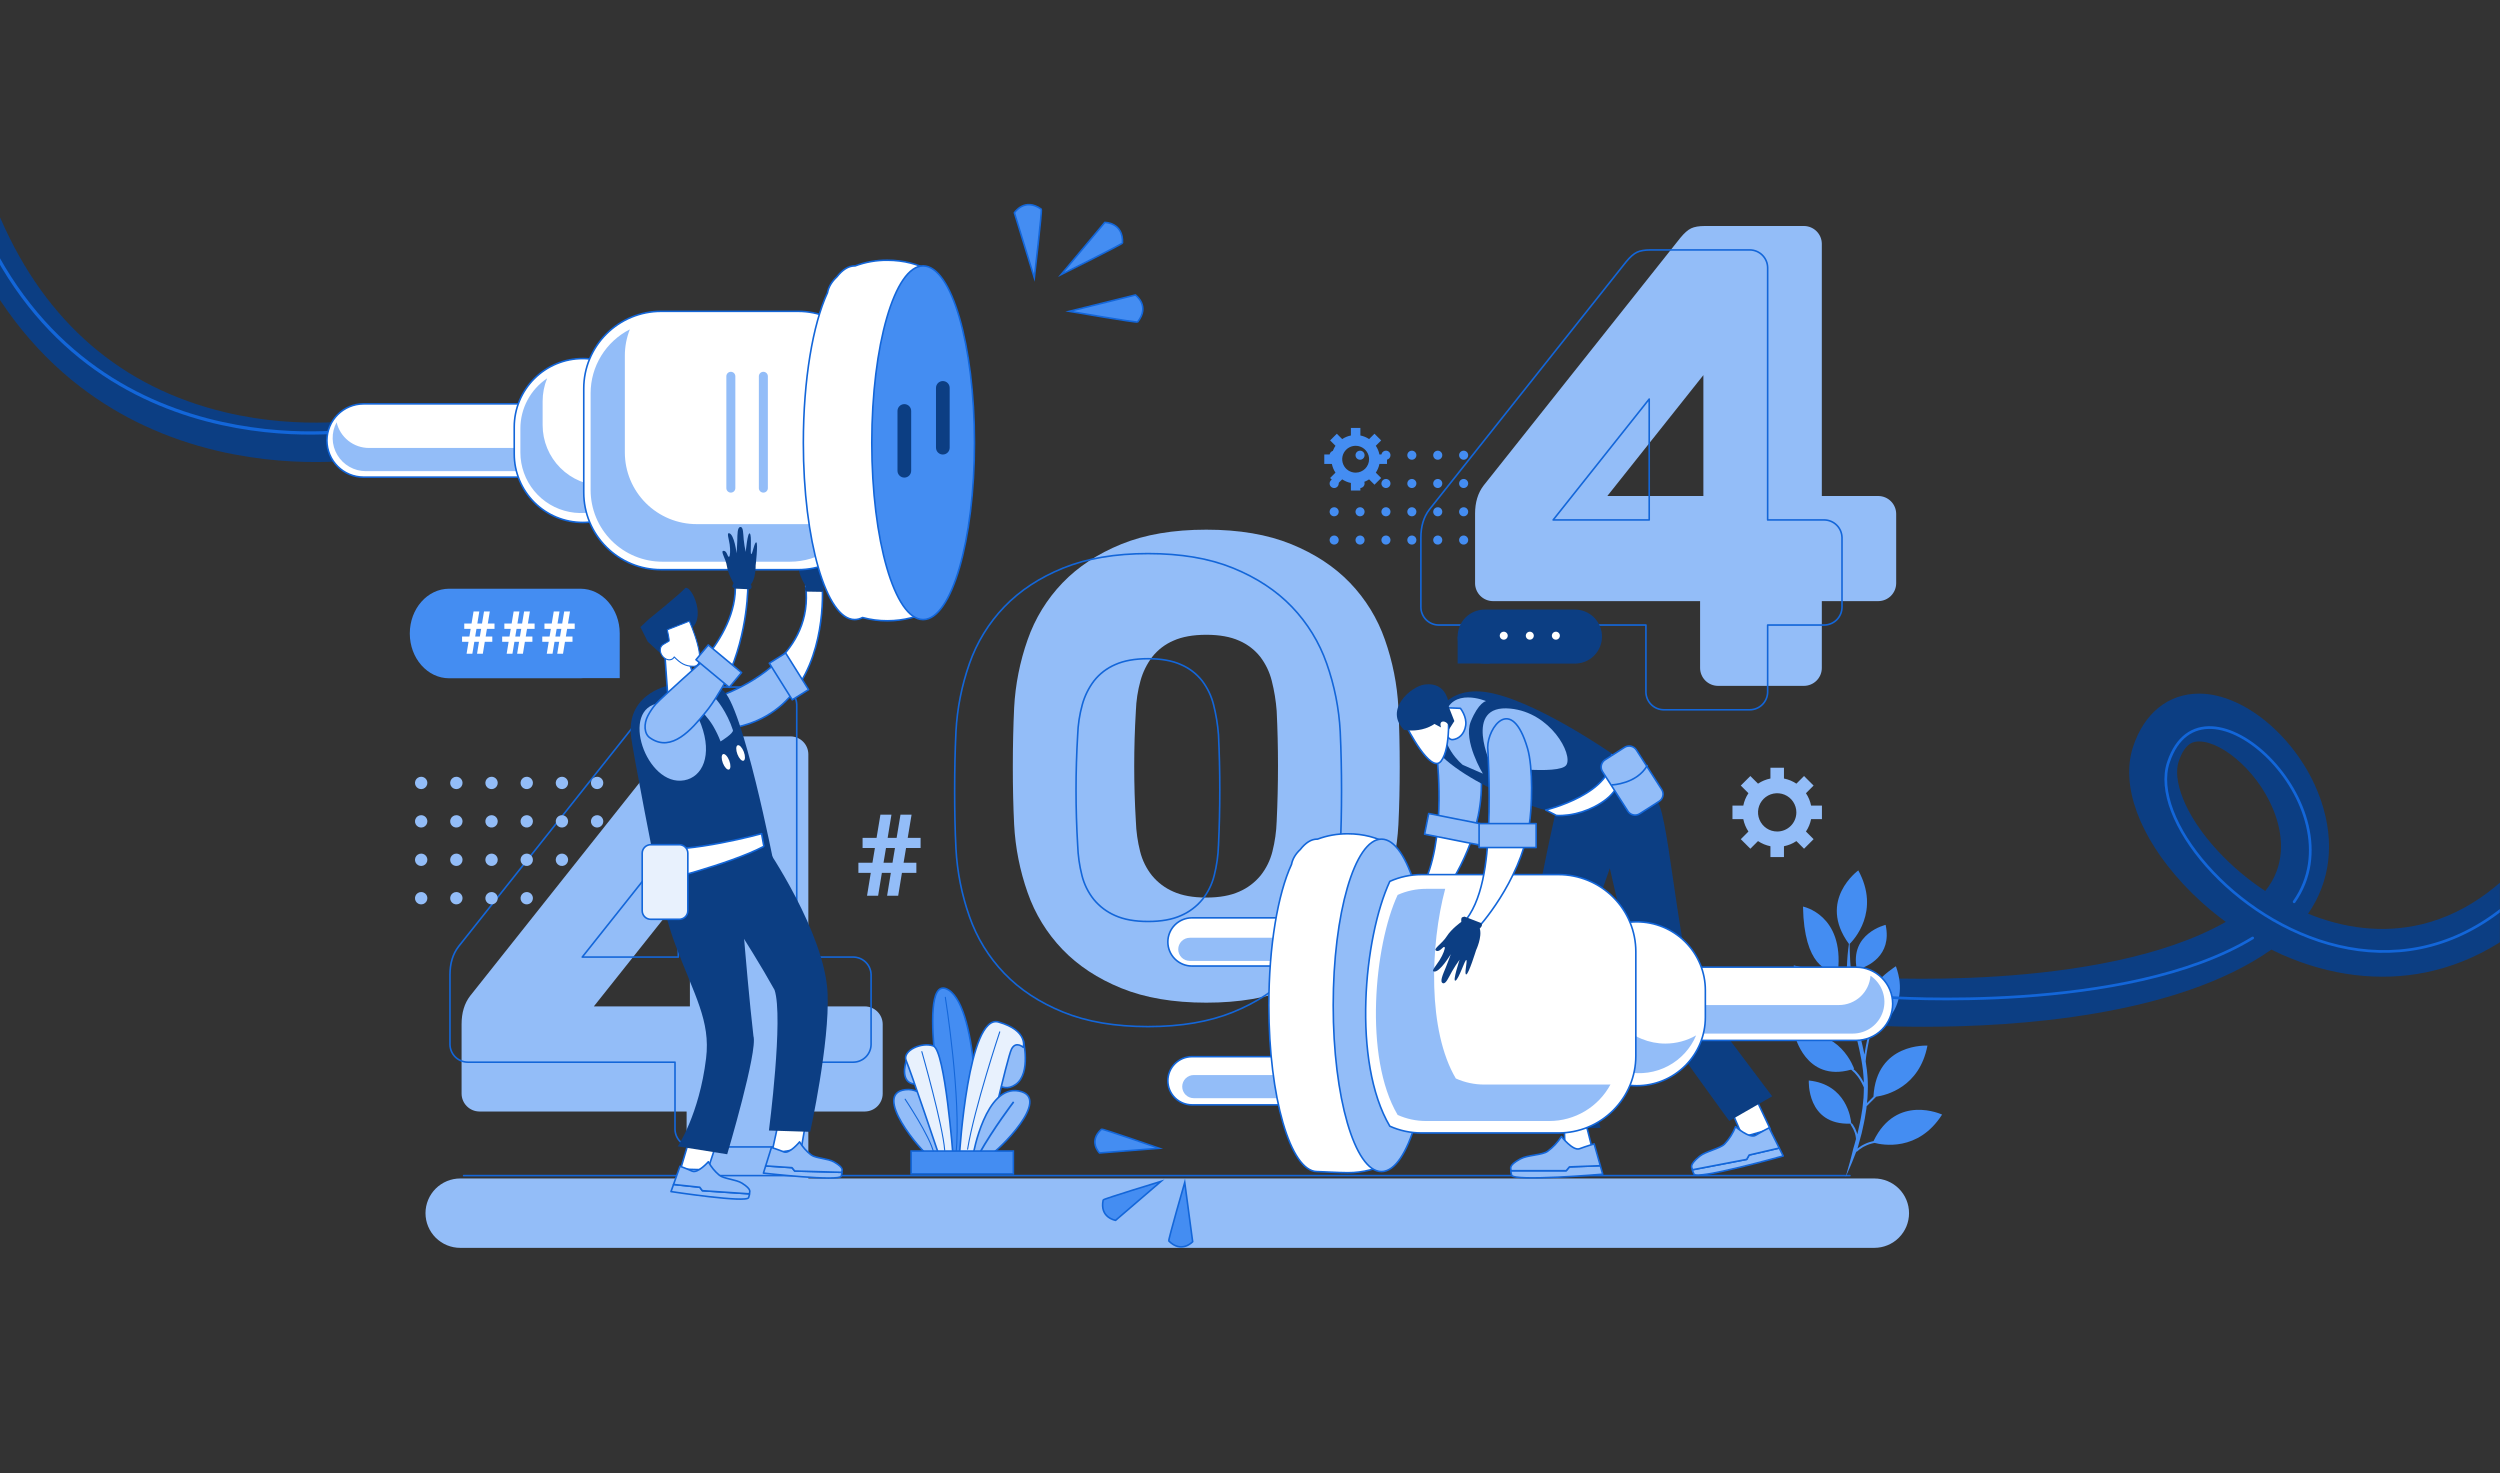 <svg width="1833" height="1080" viewBox="0 0 1833 1080" fill="none" xmlns="http://www.w3.org/2000/svg">
<rect x="0" y="0" width="1833" height="1080" fill="#333333" stroke="none"/>
<g clip-path="url(#clip0_1_2)">
<mask id="mask0_1_2" style="mask-type:luminance" maskUnits="userSpaceOnUse" x="-105" y="-155" width="1938" height="1393">
<path d="M1833 -155H-105V1238H1833V-155Z" fill="white"/>
</mask>
<g mask="url(#mask0_1_2)">
<path d="M-508.279 393.092L-517.516 365.794C-517.24 365.698 -487.469 355.392 -456.378 331.159C-415.678 299.435 -391.867 259.86 -385.606 213.528C-379.116 165.494 -357.871 122.84 -324.17 90.178C-292.925 59.897 -252.186 39.936 -209.458 33.971C-167.697 28.143 -126.626 35.623 -90.694 55.607C-51.503 77.403 -19.929 113.737 0.613 160.682C33.769 236.455 89.078 284.092 165.002 302.268C222.545 316.044 271.118 306.966 271.604 306.873L277.14 335.154C274.951 335.581 222.85 345.478 159.425 330.564C121.942 321.75 88.255 306.067 59.301 283.951C23.178 256.361 -5.465 218.768 -25.834 172.218C-60.639 92.681 -127.778 51.662 -205.462 62.51C-271.726 71.759 -344.284 123.234 -357.005 217.381C-364.249 271.003 -392.755 318.42 -439.437 354.508C-474.296 381.456 -506.908 392.63 -508.279 393.092Z" fill="#0C3E83"/>
<path d="M262.036 315.23C262.036 315.23 60.785 349.028 -18.168 154.355C-97.121 -40.318 -328.798 80.503 -374.932 193.278C-421.066 306.051 -519.661 351.976 -519.661 351.976" stroke="#1366D9" stroke-width="2.385" stroke-linecap="round" stroke-linejoin="round"/>
<path d="M1410.6 752.827C1383.23 752.827 1364.76 751.547 1362.3 751.366L1364.87 716.381C1366.72 716.518 1539.67 728.393 1631.95 675.924C1620.61 667.62 1610.09 658.259 1600.53 647.967C1568.3 613.163 1554.65 575.567 1564.01 547.397C1572.2 522.764 1589.8 508.61 1612.31 508.564H1612.41C1647.13 508.564 1687.27 543.928 1701.93 587.46C1712.13 617.728 1708.52 646.517 1692.29 669.925C1717.83 680.336 1746.74 684.796 1776.2 677.543C1842.96 661.111 1895.48 588.414 1928.09 467.311L1962.02 476.418C1943.01 547.016 1917.18 603.057 1885.24 642.989C1856.26 679.213 1822.41 702.299 1784.61 711.603C1751.34 719.793 1715.34 716.823 1680.51 703.006C1675.41 700.984 1670.36 698.736 1665.35 696.262C1595.77 745.288 1477 752.827 1410.6 752.827ZM1612.42 543.644H1612.38C1609.36 543.649 1602.27 543.663 1597.36 558.443C1593.17 571.054 1600.51 596.264 1626.33 624.156C1636.65 635.205 1648.25 644.986 1660.89 653.291C1675.81 634.7 1673.79 613.97 1668.63 598.642C1658.19 567.648 1629.86 543.644 1612.42 543.644Z" fill="#0C3E83"/>
<path d="M1682.06 661.196C1730.82 591.617 1614.8 483.889 1589.86 558.967C1562.65 640.847 1834.22 862.128 1936.63 481.826" stroke="#1366D9" stroke-width="1.987" stroke-linecap="round" stroke-linejoin="round"/>
<path d="M1399.71 889.491C1399.71 892.832 1399.05 896.14 1397.77 899.226C1396.49 902.312 1394.61 905.116 1392.25 907.478C1389.88 909.841 1387.07 911.714 1383.98 912.992C1380.89 914.271 1377.58 914.929 1374.23 914.929H337.453C330.696 914.929 324.215 912.249 319.437 907.478C314.659 902.708 311.975 896.238 311.975 889.491C311.975 886.151 312.634 882.843 313.914 879.756C315.194 876.67 317.071 873.866 319.437 871.504C321.803 869.141 324.612 867.267 327.703 865.989C330.794 864.711 334.107 864.053 337.453 864.053H1374.23C1377.58 864.053 1380.89 864.711 1383.98 865.989C1387.07 867.267 1389.88 869.141 1392.25 871.503C1394.61 873.866 1396.49 876.67 1397.77 879.756C1399.05 882.843 1399.71 886.151 1399.71 889.491Z" fill="#93BDF8"/>
<path d="M784.032 228.262L832.489 216.279C832.489 216.279 843.599 224.251 834.073 236.089C833.519 236.775 784.032 228.262 784.032 228.262Z" fill="#448DF2"/>
<path d="M784.032 228.262L832.489 216.279C832.489 216.279 843.599 224.251 834.073 236.089C833.519 236.775 784.032 228.262 784.032 228.262Z" stroke="#1366D9" stroke-width="1.192" stroke-miterlimit="10"/>
<path d="M778.001 201.327L810.023 163.091C810.023 163.091 823.706 162.974 823.017 178.144C822.975 179.023 778.001 201.327 778.001 201.327Z" fill="#448DF2"/>
<path d="M778.001 201.327L810.023 163.091C810.023 163.091 823.706 162.974 823.017 178.144C822.975 179.023 778.001 201.327 778.001 201.327Z" stroke="#1366D9" stroke-width="1.192" stroke-miterlimit="10"/>
<path d="M758.371 203.691L743.742 156.038C743.742 156.038 751.106 144.526 763.466 153.377C764.182 153.891 758.371 203.691 758.371 203.691Z" fill="#448DF2"/>
<path d="M758.371 203.691L743.742 156.038C743.742 156.038 751.106 144.526 763.466 153.377C764.182 153.891 758.371 203.691 758.371 203.691Z" stroke="#1366D9" stroke-width="1.192" stroke-miterlimit="10"/>
<path d="M849.925 841.925L806.139 845.348C806.139 845.348 797.648 836.831 807.626 827.929C808.203 827.414 849.925 841.925 849.925 841.925Z" fill="#448DF2"/>
<path d="M849.925 841.925L806.139 845.348C806.139 845.348 797.648 836.831 807.626 827.929C808.203 827.414 849.925 841.925 849.925 841.925Z" stroke="#1366D9" stroke-width="1.192" stroke-miterlimit="10"/>
<path d="M851.269 866.17L817.955 894.747C817.955 894.747 806.065 892.879 808.851 879.81C809.014 879.054 851.269 866.17 851.269 866.17Z" fill="#448DF2"/>
<path d="M851.269 866.17L817.955 894.747C817.955 894.747 806.065 892.879 808.851 879.81C809.014 879.054 851.269 866.17 851.269 866.17Z" stroke="#1366D9" stroke-width="1.192" stroke-miterlimit="10"/>
<path d="M868.646 866.944L874.462 910.409C874.462 910.409 866.408 919.34 856.958 909.878C856.411 909.329 868.646 866.944 868.646 866.944Z" fill="#448DF2"/>
<path d="M868.646 866.944L874.462 910.409C874.462 910.409 866.408 919.34 856.958 909.878C856.411 909.329 868.646 866.944 868.646 866.944Z" stroke="#1366D9" stroke-width="1.192" stroke-miterlimit="10"/>
<path d="M653.16 640.007H646.582L643.844 656.732H635.713L638.451 640.007H629.38V632.542H639.676L641.474 621.772H632.444V614.307H642.7L645.519 597.336H653.609L650.831 614.307H657.41L660.229 597.336H668.36L665.54 614.307H674.979V621.772H664.315L662.516 632.542H671.874V640.007H661.291L658.553 656.732H650.422L653.16 640.007ZM647.807 632.542H654.386L656.183 621.772H649.605L647.807 632.542Z" fill="#93BDF8"/>
<path d="M516.455 877.095C513.012 877.055 509.722 875.672 507.288 873.241C504.853 870.811 503.468 867.526 503.428 864.089V814.957H351.459C348.017 814.918 344.727 813.535 342.293 811.105C339.859 808.675 338.474 805.39 338.434 801.954V750.895C338.434 742.548 340.525 735.644 344.706 730.183L488.954 548.591C491.849 545.061 494.503 542.733 496.915 541.606C499.327 540.486 502.623 539.924 506.806 539.92H579.654C583.096 539.961 586.386 541.344 588.82 543.774C591.254 546.205 592.639 549.489 592.679 552.926V737.889H634.169C637.611 737.93 640.901 739.314 643.335 741.744C645.769 744.174 647.155 747.459 647.196 750.895V801.954C647.155 805.39 645.77 808.675 643.336 811.105C640.901 813.535 637.611 814.918 634.169 814.957H592.679V864.089C592.639 867.526 591.254 870.81 588.82 873.241C586.386 875.671 583.096 877.054 579.654 877.095H516.455ZM505.84 737.889V649.262L435.404 737.889H505.84Z" fill="#93BDF8"/>
<path d="M884.441 388.352C908.561 388.352 929.306 391.884 946.675 398.949C964.042 406.017 978.435 415.49 989.854 427.368C1001.27 439.262 1010 453.473 1015.42 469.033C1021.08 485.096 1024.41 501.883 1025.31 518.886C1025.95 532.697 1026.28 547.148 1026.28 562.238C1026.28 577.336 1025.96 591.465 1025.31 604.626C1024.41 621.629 1021.08 638.417 1015.42 654.479C1010 670.041 1001.28 684.252 989.854 696.144C978.433 708.029 964.04 717.502 946.675 724.563C929.307 731.623 908.562 735.155 884.441 735.159C860.318 735.159 839.573 731.627 822.205 724.563C804.838 717.504 790.446 708.031 779.027 696.144C767.6 684.256 758.878 670.043 753.458 654.479C747.795 638.418 744.464 621.63 743.568 604.626C742.919 591.462 742.598 577.333 742.603 562.238C742.603 547.148 742.925 532.697 743.568 518.886C744.464 501.882 747.795 485.094 753.458 469.033C758.88 453.47 767.601 439.258 779.027 427.368C790.44 415.492 804.832 406.019 822.205 398.949C839.573 391.889 860.319 388.357 884.441 388.352ZM936.062 602.217C937.344 574.927 937.344 547.954 936.062 521.296C935.504 513.819 934.293 506.405 932.443 499.138C930.852 492.767 927.979 486.785 924 481.557C919.913 476.406 914.608 472.351 908.561 469.756C902.125 466.865 894.085 465.42 884.441 465.421C874.792 465.421 866.751 466.866 860.318 469.756C854.271 472.349 848.966 476.405 844.881 481.557C840.885 486.808 837.937 492.777 836.196 499.138C834.19 506.363 833.056 513.802 832.819 521.296C831.206 548.245 831.206 575.267 832.819 602.217C833.058 609.694 834.109 617.123 835.955 624.374C837.555 630.788 840.516 636.783 844.638 641.956C848.848 647.081 854.224 651.128 860.318 653.758C866.748 656.647 874.789 658.091 884.441 658.091C894.089 658.091 902.13 656.647 908.561 653.758C914.654 651.125 920.029 647.079 924.241 641.956C928.358 636.78 931.319 630.786 932.925 624.374C934.764 617.122 935.815 609.693 936.062 602.217Z" fill="#93BDF8"/>
<path d="M1259.54 502.878C1256.1 502.838 1252.81 501.454 1250.37 499.024C1247.94 496.594 1246.55 493.31 1246.51 489.873V440.741H1094.54C1091.1 440.702 1087.81 439.319 1085.38 436.889C1082.94 434.459 1081.56 431.174 1081.52 427.737V376.679C1081.52 368.332 1083.61 361.428 1087.79 355.967L1232.04 174.375C1234.93 170.845 1237.59 168.517 1240 167.39C1242.41 166.269 1245.71 165.707 1249.89 165.704H1322.74C1326.18 165.745 1329.47 167.128 1331.91 169.558C1334.34 171.988 1335.72 175.273 1335.76 178.71V363.674H1377.25C1380.7 363.714 1383.99 365.097 1386.42 367.527C1388.85 369.957 1390.24 373.242 1390.28 376.679V427.737C1390.24 431.174 1388.85 434.458 1386.42 436.889C1383.99 439.319 1380.7 440.701 1377.25 440.741H1335.76V489.873C1335.72 493.31 1334.34 496.594 1331.91 499.025C1329.47 501.455 1326.18 502.838 1322.74 502.878H1259.54ZM1248.92 363.674V275.046L1178.49 363.674H1248.92Z" fill="#93BDF8"/>
<path d="M507.94 840.928C504.498 840.888 501.208 839.506 498.774 837.075C496.34 834.645 494.954 831.361 494.914 827.924V778.792H342.945C339.503 778.752 336.213 777.37 333.779 774.939C331.345 772.509 329.96 769.224 329.92 765.787V714.729C329.92 706.383 332.011 699.479 336.192 694.017L480.44 512.425C483.335 508.896 485.989 506.567 488.401 505.441C490.813 504.32 494.11 503.758 498.292 503.754H571.14C574.582 503.794 577.872 505.177 580.306 507.608C582.74 510.038 584.125 513.323 584.165 516.76V701.723H625.656C629.098 701.764 632.388 703.147 634.822 705.577C637.256 708.007 638.641 711.292 638.681 714.729V765.787C638.642 769.224 637.256 772.509 634.822 774.939C632.388 777.369 629.098 778.752 625.656 778.792H584.165V827.924C584.125 831.361 582.74 834.645 580.306 837.076C577.872 839.506 574.582 840.889 571.14 840.928H507.94ZM497.326 701.723V613.095L426.89 701.723H497.326Z" stroke="#1366D9" stroke-width="1.192" stroke-linecap="round" stroke-linejoin="round"/>
<path d="M841.777 405.892C865.898 405.892 886.642 409.424 904.01 416.489C921.379 423.557 935.772 433.03 947.19 444.908C958.611 456.802 967.332 471.013 972.76 486.574C978.419 502.636 981.748 519.424 982.648 536.427C983.289 550.237 983.611 564.688 983.614 579.778C983.614 594.875 983.292 609.005 982.648 622.166C981.748 639.169 978.418 655.956 972.76 672.018C967.334 687.58 958.613 701.791 947.19 713.684C935.768 725.568 921.375 735.041 904.01 742.103C886.643 749.163 865.899 752.695 841.777 752.7C817.654 752.7 796.909 749.168 779.542 742.103C762.173 735.044 747.781 725.571 736.364 713.684C724.936 701.795 716.214 687.583 710.794 672.018C705.131 655.957 701.801 639.17 700.905 622.166C700.256 609.002 699.934 594.872 699.94 579.778C699.94 564.688 700.261 550.237 700.905 536.427C701.8 519.423 705.131 502.635 710.794 486.574C716.216 471.01 724.937 456.798 736.364 444.908C747.776 433.031 762.168 423.558 779.542 416.489C796.91 409.429 817.655 405.897 841.777 405.892ZM893.398 619.756C894.679 592.467 894.679 565.493 893.398 538.835C892.84 531.359 891.629 523.945 889.779 516.678C888.187 510.307 885.315 504.326 881.336 499.097C877.25 493.947 871.944 489.891 865.898 487.297C859.46 484.405 851.419 482.96 841.777 482.96C832.127 482.96 824.086 484.406 817.654 487.297C811.607 489.89 806.301 493.945 802.216 499.097C798.221 504.348 795.273 510.317 793.533 516.678C791.527 523.903 790.393 531.342 790.154 538.835C788.542 565.785 788.542 592.807 790.154 619.756C790.394 627.234 791.445 634.663 793.29 641.914C794.891 648.328 797.852 654.323 801.975 659.495C806.184 664.621 811.56 668.667 817.654 671.297C824.084 674.187 832.125 675.632 841.777 675.632C851.425 675.632 859.465 674.187 865.898 671.297C871.99 668.664 877.365 664.618 881.577 659.495C885.694 654.32 888.655 648.325 890.261 641.914C892.1 634.662 893.152 627.233 893.398 619.756Z" stroke="#1366D9" stroke-width="1.192" stroke-linecap="round" stroke-linejoin="round"/>
<path d="M1219.81 520.418C1216.37 520.378 1213.08 518.996 1210.65 516.565C1208.21 514.135 1206.83 510.85 1206.79 507.413V458.281H1054.82C1051.38 458.242 1048.09 456.86 1045.65 454.429C1043.22 451.999 1041.83 448.714 1041.79 445.278V394.219C1041.79 385.873 1043.88 378.968 1048.07 373.506L1192.31 191.915C1195.21 188.385 1197.86 186.057 1200.28 184.93C1202.69 183.81 1205.98 183.248 1210.17 183.244H1283.01C1286.46 183.285 1289.75 184.668 1292.18 187.098C1294.61 189.528 1296 192.813 1296.04 196.25V381.213H1337.53C1340.97 381.254 1344.26 382.637 1346.7 385.067C1349.13 387.498 1350.51 390.782 1350.56 394.219V445.278C1350.52 448.714 1349.13 451.999 1346.7 454.429C1344.26 456.859 1340.97 458.241 1337.53 458.281H1296.04V507.413C1296 510.85 1294.61 514.134 1292.18 516.565C1289.75 518.995 1286.46 520.378 1283.01 520.418H1219.81ZM1209.2 381.213V292.585L1138.76 381.213H1209.2Z" stroke="#1366D9" stroke-width="1.192" stroke-linecap="round" stroke-linejoin="round"/>
<path d="M339.939 861.962H1356.35" stroke="#1366D9" stroke-width="1.192" stroke-linecap="round" stroke-linejoin="round"/>
<path d="M527.69 831.11L518.906 857.733L498.995 857.19L505.574 835.025" fill="white"/>
<path d="M527.69 831.11L518.906 857.733L498.995 857.19L505.574 835.025" stroke="#1366D9" stroke-width="1.192" stroke-linecap="round" stroke-linejoin="round"/>
<path d="M602.819 428.551L590.721 429.559C593.661 454.234 583.163 472.461 569.399 485.488L582.739 506.452C606.684 474.847 602.819 428.551 602.819 428.551Z" fill="white" stroke="#1366D9" stroke-width="1.192" stroke-linecap="round" stroke-linejoin="round"/>
<path d="M519.663 513.162L530.848 534.613C555.657 531.859 571.996 520.634 582.739 506.452L569.399 485.488C548.351 505.408 519.663 513.162 519.663 513.162Z" fill="#93BDF8" stroke="#1366D9" stroke-width="1.192" stroke-linecap="round" stroke-linejoin="round"/>
<path d="M602.647 433.956L591.432 433.763C590.96 433.474 590.526 433.126 590.142 432.728C589.554 432.101 590.779 429.86 590.779 429.86C590.779 429.86 586.628 423.373 585.682 417.834C584.735 412.297 580.342 406.852 582.993 406.78C585.644 406.708 585.772 411.473 587.085 410.908C587.74 410.626 587.958 406.264 587.211 402.011C586.467 397.761 584.758 393.618 586.625 393.966C590.358 394.659 592.38 408.288 592.38 408.288C592.38 408.288 592.655 403.894 592.636 399.298C592.618 394.366 592.383 389.209 594.722 389.242C596.742 389.27 596.705 393.804 597.25 398.319C597.638 401.29 598.197 404.236 598.924 407.144C598.924 407.144 599.918 392.238 601.554 393.782C603.189 395.326 602.006 408.577 602.955 408.572C603.907 408.566 605.078 399.293 606.425 400.051C607.774 400.809 606.349 416.744 606.349 416.744C606.349 416.744 606.861 426.087 603.264 430.423C603.264 430.423 604.865 433.279 602.647 433.956Z" fill="#0C3E83"/>
<path d="M576.015 478.774L564.047 486.248L580.876 513.113L592.844 505.64L576.015 478.774Z" fill="#93BDF8" stroke="#1366D9" stroke-width="1.192" stroke-linecap="round" stroke-linejoin="round"/>
<path d="M420.927 322.981C420.927 330.104 418.093 336.935 413.049 341.972C408.004 347.009 401.162 349.839 394.028 349.84H266.594C259.459 349.84 252.617 347.01 247.572 341.973C242.526 336.936 239.692 330.104 239.691 322.981C239.692 315.857 242.526 309.025 247.571 303.988C252.616 298.951 259.459 296.121 266.594 296.12H394.028C401.162 296.121 408.004 298.952 413.049 303.989C418.093 309.026 420.927 315.857 420.927 322.981Z" fill="white" stroke="#1366D9" stroke-width="1.192" stroke-linecap="round" stroke-linejoin="round"/>
<path d="M385.86 328.446H270.521C265.018 328.443 259.679 326.579 255.374 323.159C251.068 319.738 248.05 314.962 246.812 309.609C244.814 313.313 243.812 317.471 243.905 321.677C243.998 325.883 245.183 329.993 247.343 333.605C249.503 337.217 252.565 340.208 256.229 342.285C259.893 344.363 264.034 345.455 268.248 345.456H383.588C387.254 345.466 390.875 344.647 394.179 343.06C397.482 341.474 400.383 339.161 402.664 336.295C404.945 333.43 406.546 330.086 407.348 326.514C408.15 322.943 408.131 319.236 407.293 315.673C405.208 319.535 402.115 322.762 398.341 325.011C394.568 327.26 390.255 328.447 385.86 328.446Z" fill="#93BDF8"/>
<path d="M477.566 332.873C477.568 339.464 476.268 345.991 473.743 352.08C471.217 358.17 467.514 363.703 462.847 368.364C458.179 373.024 452.637 376.721 446.538 379.243C440.439 381.765 433.902 383.063 427.301 383.062C420.699 383.063 414.163 381.765 408.064 379.243C401.965 376.721 396.423 373.024 391.755 368.364C387.088 363.703 383.385 358.17 380.86 352.08C378.334 345.991 377.035 339.464 377.036 332.873V313.084C377.035 306.493 378.335 299.967 380.861 293.878C383.386 287.788 387.089 282.255 391.756 277.595C396.424 272.934 401.965 269.238 408.064 266.716C414.163 264.194 420.7 262.896 427.301 262.896C433.902 262.896 440.439 264.193 446.538 266.715C452.636 269.237 458.178 272.934 462.846 277.595C467.513 282.255 471.216 287.788 473.742 293.877C476.268 299.967 477.567 306.493 477.566 313.084V332.873Z" fill="white" stroke="#1366D9" stroke-width="1.192" stroke-linecap="round" stroke-linejoin="round"/>
<path d="M442.359 356.125C436.515 356.126 430.728 354.977 425.328 352.744C419.929 350.512 415.023 347.239 410.89 343.113C406.758 338.987 403.48 334.089 401.244 328.698C399.008 323.307 397.858 317.529 397.859 311.694V294.173C397.854 288.414 398.974 282.71 401.157 277.379C395.114 281.445 390.166 286.931 386.746 293.355C383.326 299.779 381.541 306.944 381.546 314.219V331.739C381.546 342.038 385.129 352.017 391.683 359.97C398.237 367.923 407.355 373.356 417.477 375.339C427.599 377.323 438.097 375.734 447.176 370.844C456.254 365.954 463.35 358.068 467.248 348.533C459.9 353.495 451.23 356.14 442.359 356.125Z" fill="#93BDF8"/>
<path d="M641.815 361.15C641.816 368.576 640.351 375.929 637.505 382.79C634.658 389.651 630.486 395.885 625.227 401.136C619.967 406.387 613.723 410.552 606.851 413.394C599.979 416.235 592.614 417.697 585.176 417.696H484.645C477.208 417.697 469.843 416.234 462.971 413.393C456.099 410.551 449.856 406.386 444.596 401.135C439.337 395.884 435.165 389.65 432.319 382.79C429.473 375.929 428.008 368.575 428.009 361.15V284.809C428.009 277.383 429.473 270.03 432.32 263.169C435.166 256.308 439.338 250.075 444.597 244.824C449.856 239.573 456.1 235.408 462.971 232.566C469.843 229.724 477.208 228.262 484.645 228.262H585.176C592.614 228.262 599.979 229.724 606.851 232.565C613.723 235.407 619.967 239.572 625.226 244.823C630.486 250.074 634.658 256.307 637.504 263.168C640.35 270.029 641.815 277.383 641.815 284.809V361.15Z" fill="white" stroke="#1366D9" stroke-width="1.192" stroke-linecap="round" stroke-linejoin="round"/>
<path d="M604.22 384.287H510.78C503.867 384.287 497.021 382.928 490.634 380.287C484.247 377.646 478.444 373.774 473.556 368.894C468.667 364.013 464.79 358.219 462.144 351.842C459.499 345.465 458.138 338.631 458.138 331.728V260.772C458.134 254.174 459.379 247.635 461.807 241.499C453.15 245.895 445.881 252.598 440.804 260.864C435.727 269.13 433.041 278.638 433.042 288.335V359.291C433.041 366.193 434.403 373.028 437.048 379.405C439.693 385.782 443.571 391.576 448.459 396.456C453.347 401.337 459.15 405.208 465.537 407.849C471.924 410.49 478.77 411.849 485.683 411.849H579.122C589.688 411.849 600.01 408.674 608.744 402.738C617.478 396.802 624.222 388.38 628.097 378.566C620.704 382.334 612.52 384.295 604.22 384.287Z" fill="#93BDF8"/>
<path d="M650.571 190.798C642.512 190.737 634.51 192.149 626.961 194.966C626.858 194.964 626.755 194.953 626.651 194.953C622.04 194.953 617.624 197.813 613.541 203.039C609.89 206.453 607.48 210.402 606.701 214.652C596.075 237.572 589.008 278.248 589.008 324.616C589.008 396.227 605.861 454.278 626.651 454.278C628.661 454.258 630.634 453.742 632.396 452.777C638.32 454.379 644.433 455.18 650.571 455.16C674.958 455.16 694.731 443.133 694.731 428.3V217.661C694.731 202.826 674.958 190.798 650.571 190.798Z" fill="white" stroke="#1366D9" stroke-width="1.192" stroke-linecap="round" stroke-linejoin="round"/>
<path d="M562.996 357.886C562.996 358.762 562.648 359.602 562.028 360.221C561.408 360.841 560.567 361.188 559.69 361.189C558.815 361.186 557.976 360.837 557.359 360.218C556.741 359.599 556.394 358.76 556.395 357.886V275.893C556.397 275.021 556.745 274.185 557.362 273.569C557.98 272.952 558.816 272.605 559.69 272.603C560.565 272.602 561.405 272.948 562.024 273.565C562.644 274.182 562.994 275.019 562.996 275.893V357.886Z" fill="#93BDF8"/>
<path d="M539.155 357.886C539.155 358.762 538.806 359.602 538.186 360.221C537.566 360.84 536.725 361.188 535.848 361.189C534.973 361.186 534.135 360.837 533.517 360.218C532.899 359.599 532.552 358.76 532.553 357.886V275.893C532.555 275.021 532.903 274.185 533.52 273.569C534.138 272.952 534.975 272.605 535.848 272.603C536.723 272.602 537.563 272.948 538.183 273.565C538.803 274.182 539.152 275.019 539.155 275.893V357.886Z" fill="#93BDF8"/>
<path d="M714.487 324.616C714.487 396.227 697.634 454.278 676.844 454.278C656.054 454.278 639.202 396.227 639.202 324.616C639.202 253.004 656.054 194.953 676.844 194.953C697.634 194.953 714.487 253.004 714.487 324.616Z" fill="#448DF2" stroke="#1366D9" stroke-width="1.192" stroke-miterlimit="10"/>
<path d="M668.075 345.163C668.075 346.492 667.546 347.767 666.605 348.707C665.663 349.647 664.387 350.175 663.055 350.175C662.396 350.175 661.744 350.045 661.135 349.793C660.526 349.541 659.972 349.172 659.506 348.707C659.04 348.242 658.67 347.689 658.418 347.081C658.166 346.473 658.036 345.821 658.036 345.163V301.314C658.036 300.656 658.166 300.004 658.418 299.396C658.67 298.788 659.04 298.236 659.506 297.771C659.972 297.305 660.526 296.936 661.135 296.684C661.744 296.432 662.396 296.303 663.055 296.303C664.387 296.303 665.663 296.831 666.605 297.771C667.546 298.711 668.075 299.985 668.075 301.314V345.163Z" fill="#0C3E83"/>
<path d="M696.308 328.25C696.308 329.579 695.779 330.854 694.838 331.794C693.896 332.733 692.62 333.261 691.289 333.262C689.957 333.261 688.681 332.733 687.74 331.794C686.799 330.854 686.27 329.579 686.269 328.25V284.4C686.269 283.071 686.798 281.797 687.74 280.857C688.681 279.917 689.957 279.389 691.289 279.389C692.62 279.389 693.896 279.917 694.838 280.857C695.779 281.797 696.308 283.071 696.308 284.4V328.25Z" fill="#0C3E83"/>
<path d="M591.374 819.522L587.452 842.23L565.805 845.675L570.67 823.437" fill="white"/>
<path d="M591.374 819.522L587.452 842.23L565.805 845.675L570.67 823.437" stroke="#1366D9" stroke-width="1.192" stroke-linecap="round" stroke-linejoin="round"/>
<path d="M492.572 502.082C492.572 502.082 459.935 506.969 462.546 538.579C463.432 549.296 481.802 641.878 481.802 641.878L567.48 633.735C567.48 633.735 544.468 515.768 529.782 505.992C515.094 496.216 492.572 502.082 492.572 502.082Z" fill="#0C3E83"/>
<path d="M481.802 641.878C481.802 641.878 485.938 668.035 495.184 692.713C509.115 729.894 521.051 748.37 517.704 775.932C512.692 817.221 496.947 840.507 496.947 840.507L533.18 846.301C533.18 846.301 555.767 770.504 552.422 759.646C546.548 708.811 541.127 630.186 541.127 630.186L481.802 641.878Z" fill="#0C3E83"/>
<path d="M561.603 620.86C561.603 620.86 604.84 683.844 606.798 728.325C608.394 764.579 594.039 829.857 594.039 829.857L563.774 828.903C563.774 828.903 574.591 745.864 567.898 725.819C548.316 690.626 518.96 647.725 518.96 647.725L561.603 620.86Z" fill="#0C3E83"/>
<path d="M483.761 515.523C483.761 515.523 505.791 508.924 514.114 531.409C522.436 553.894 515.077 569.705 501.7 572.117C473.785 577.149 453.895 518.946 483.761 515.523Z" fill="#93BDF8"/>
<path d="M537.369 535.335C538.118 537.669 528.312 543.629 528.312 543.629C526.792 539.685 524.955 535.871 522.817 532.225C521.07 529.364 519.08 526.658 516.867 524.139C513.135 520.656 508.239 515.768 502.754 513.347C500.763 512.425 498.69 511.688 496.563 511.146C492.179 510.025 491.899 505.595 496.367 504.831C498.577 504.163 500.881 503.857 503.19 503.925C505.524 503.994 507.841 504.343 510.091 504.964C512.45 505.442 514.747 506.19 516.935 507.193C519.082 508.201 521.135 509.397 523.071 510.766C525.17 512.053 533.181 522.284 537.369 535.335Z" fill="#93BDF8"/>
<path d="M493.376 462.795L490.04 484.325L474.932 470.476L469.567 459.782L475.602 454.09C475.602 454.09 498.405 435.676 502.095 431.49C505.783 427.305 517.852 450.716 507.457 460.425" fill="#0C3E83"/>
<path d="M487.514 480.574L489.391 506.969C489.391 506.969 498.815 511.735 504.201 511.002C507.385 510.581 510.286 508.958 512.309 506.467L503.588 480.737L487.514 480.574Z" fill="white" stroke="#1366D9" stroke-width="1.192" stroke-linecap="round" stroke-linejoin="round"/>
<path d="M505.417 455.414L489.261 461.783C489.261 461.783 490.944 469.126 490.595 469.978C490.591 469.98 485.978 472.763 485.975 472.765C483.731 474.318 483.515 477.879 485.49 480.724C487.464 483.567 490.881 484.613 493.124 483.06C493.634 482.7 494.053 482.226 494.348 481.676C498.996 486.374 502.342 488.522 508.486 488.522C520.14 488.522 505.417 455.414 505.417 455.414Z" fill="white" stroke="#1366D9" stroke-width="0.795" stroke-linecap="round" stroke-linejoin="round"/>
<path d="M548.384 427.851H539.082C540.164 448.77 529.194 468.104 516.616 483.373L533.111 497.06C548.977 463.563 548.384 427.851 548.384 427.851Z" fill="white" stroke="#1366D9" stroke-width="1.192" stroke-linecap="round" stroke-linejoin="round"/>
<path d="M480.736 516.303C478.532 518.905 476.62 521.741 475.036 524.761C472.009 530.448 472.009 538.285 476.907 541.217C492.572 551.973 507.26 534.408 516.734 522.986C518.692 520.611 520.519 518.214 522.237 515.682C523.955 513.154 525.564 510.681 527.071 508.048C528.181 506.228 529.228 504.658 530.221 502.804C531.244 500.903 532.2 498.984 533.111 497.06L516.616 483.373C516.387 483.649 485.718 510.88 480.736 516.303Z" fill="#93BDF8" stroke="#1366D9" stroke-width="1.192" stroke-linecap="round" stroke-linejoin="round"/>
<path d="M519.314 472.875L510.284 483.708L534.679 503.977L543.709 493.144L519.314 472.875Z" fill="#93BDF8" stroke="#1366D9" stroke-width="1.192" stroke-linecap="round" stroke-linejoin="round"/>
<path d="M558.42 611.237C558.42 611.237 506.118 625.666 478.007 622.203L480.06 647.308C480.06 647.308 534.378 633.974 559.807 620.698C560.256 620.462 559.829 619.271 559.829 619.271L558.42 611.237Z" fill="white" stroke="#1366D9" stroke-width="1.192" stroke-linecap="round" stroke-linejoin="round"/>
<path d="M582.666 858.579L580.707 856.136L561.387 854.837L559.737 860.127C559.737 860.127 615.793 866.482 616.772 862.326C617.085 860.998 617.396 860.222 617.293 859.552L582.666 858.579Z" fill="#93BDF8" stroke="#1366D9" stroke-width="1.192" stroke-linecap="round" stroke-linejoin="round"/>
<path d="M582.665 858.579L617.293 859.552C617.076 858.13 619.506 856.595 611.509 851.939C607.171 849.414 598.013 849.27 594.742 846.808C591.32 844.194 588.438 840.943 586.256 837.235C586.256 837.235 578.83 846.278 574.668 844.567C570.508 842.855 565.612 841.308 565.612 841.308L561.387 854.837L580.707 856.136L582.665 858.579Z" fill="#93BDF8" stroke="#1366D9" stroke-width="1.192" stroke-linecap="round" stroke-linejoin="round"/>
<path d="M514.946 873.007L513.083 870.49L493.83 868.444L491.974 873.665C491.974 873.665 547.741 882.189 548.88 878.074C549.246 876.758 549.586 875.994 549.51 875.322L514.946 873.007Z" fill="#93BDF8" stroke="#1366D9" stroke-width="1.192" stroke-linecap="round" stroke-linejoin="round"/>
<path d="M514.946 873.007L549.51 875.322C549.348 873.891 551.837 872.453 544.027 867.49C539.79 864.797 530.643 864.298 527.471 861.712C524.153 858.968 521.4 855.607 519.364 851.817C519.364 851.817 511.592 860.566 507.5 858.695C503.41 856.823 498.577 855.088 498.577 855.088L493.83 868.444L513.083 870.49L514.946 873.007Z" fill="#93BDF8" stroke="#1366D9" stroke-width="1.192" stroke-linecap="round" stroke-linejoin="round"/>
<path d="M549.793 432.061L538.397 431.554C537.925 431.248 537.494 430.882 537.115 430.466C536.535 429.814 537.841 427.568 537.841 427.568C537.841 427.568 533.8 420.857 532.99 415.2C532.181 409.542 527.863 403.885 530.561 403.885C533.26 403.885 533.26 408.735 534.61 408.195C535.284 407.927 535.626 403.498 534.984 399.153C534.344 394.809 532.721 390.55 534.61 390.955C538.387 391.762 540.067 405.677 540.067 405.677C540.067 405.677 540.466 401.217 540.574 396.543C540.694 391.529 540.596 386.278 542.973 386.377C545.026 386.46 544.864 391.068 545.293 395.675C545.606 398.707 546.092 401.718 546.749 404.694C546.749 404.694 548.176 389.565 549.793 391.18C551.413 392.796 549.844 406.236 550.812 406.256C551.777 406.277 553.226 396.881 554.575 397.69C555.925 398.497 554.036 414.659 554.036 414.659C554.036 414.659 554.297 424.176 550.52 428.485C550.52 428.485 552.068 431.432 549.793 432.061Z" fill="#0C3E83"/>
<path d="M534.687 557.666C535.889 560.787 535.815 563.72 534.521 564.217C533.228 564.713 531.205 562.586 530.001 559.465C528.8 556.342 528.874 553.408 530.17 552.912C531.461 552.416 533.484 554.544 534.687 557.666Z" fill="white"/>
<path d="M545.354 551.194C546.554 554.315 546.481 557.248 545.188 557.745C543.894 558.241 541.871 556.114 540.668 552.993C539.467 549.87 539.541 546.936 540.836 546.439C542.127 545.944 544.15 548.071 545.354 551.194Z" fill="white"/>
<path d="M477.133 619.328H498.046C499.71 619.328 501.306 619.989 502.483 621.163C503.66 622.338 504.321 623.932 504.321 625.594V667.771C504.321 669.432 503.66 671.026 502.483 672.2C501.307 673.375 499.711 674.035 498.047 674.035H477.132C475.468 674.035 473.872 673.375 472.696 672.2C471.519 671.026 470.858 669.432 470.858 667.771V625.593C470.858 623.932 471.519 622.338 472.696 621.163C473.873 619.988 475.468 619.328 477.133 619.328Z" fill="#E8F1FD" stroke="#1366D9" stroke-width="1.192" stroke-linecap="round" stroke-linejoin="round"/>
<path d="M1356.99 710.233C1356.85 708.345 1356.71 706.565 1356.58 704.882C1356.45 703.199 1356.44 701.618 1356.36 700.16C1356.29 698.702 1356.21 697.357 1356.22 696.143C1356.19 694.548 1356.18 693.209 1356.18 692.084C1358.96 689.354 1378.91 668.214 1362.51 638.174C1362.51 638.174 1332.21 660.071 1355.63 692.071C1355.46 693.176 1355.27 694.511 1355.09 696.084C1354.78 698.513 1354.55 701.475 1354.33 704.884C1354.25 706.585 1354.18 708.4 1354.1 710.31C1353.99 712.23 1354.28 714.231 1354.37 716.328C1354.48 717.961 1354.58 719.667 1354.7 721.407C1353.58 719.933 1352.1 717.994 1350.61 716.042C1349.86 715.064 1349.11 714.076 1348.4 713.166C1348.13 712.834 1347.87 712.511 1347.61 712.195C1352.15 670.574 1321.96 664.701 1321.96 664.701C1322.71 708.587 1340.5 712.392 1346 712.517C1346.4 713.012 1346.83 713.531 1347.28 714.085C1347.98 714.998 1348.73 715.973 1349.47 716.942C1350.96 718.89 1352.44 720.837 1353.55 722.301C1353.72 722.472 1353.78 722.69 1353.96 722.815C1354.14 722.95 1354.3 723.072 1354.45 723.195C1354.62 723.316 1354.74 723.402 1354.87 723.508C1355.09 725.555 1355.33 727.651 1355.55 729.814C1355.69 731.009 1355.79 732.221 1355.96 733.443C1356.15 734.657 1356.35 735.89 1356.54 737.135C1356.94 739.627 1357.34 742.174 1357.75 744.76C1358.26 747.365 1358.74 749.921 1359.33 752.568C1359.61 753.819 1359.91 755.084 1360.2 756.345C1360.03 756.011 1359.85 755.686 1359.65 755.371C1359.29 754.78 1358.93 754.183 1358.56 753.58C1357.85 752.383 1357.12 751.176 1356.44 750.051C1355.7 748.958 1355.01 747.941 1354.42 747.064C1354.29 746.851 1354.15 746.646 1353.99 746.45C1353.81 746.28 1353.63 746.13 1353.47 745.974C1353.32 745.839 1353.2 745.75 1353.06 745.635C1352.17 739.167 1346.71 713.634 1315.2 707.859C1315.2 707.859 1313.18 745.096 1352.74 747.101C1352.77 747.167 1352.8 747.228 1352.82 747.299C1352.94 747.512 1353.08 747.717 1353.23 747.91C1353.82 748.769 1354.49 749.768 1355.22 750.837C1355.88 751.947 1356.61 753.128 1357.32 754.324C1357.67 754.914 1358.03 755.506 1358.38 756.09C1358.73 756.654 1359.05 757.238 1359.33 757.839C1359.91 759.005 1360.44 760.089 1360.9 761.014C1360.99 761.245 1361.11 761.466 1361.24 761.673C1361.33 761.787 1361.42 761.889 1361.51 762C1362.66 766.844 1363.83 771.724 1364.69 776.645C1365.23 779.347 1365.55 782.074 1365.92 784.776C1366.1 786.133 1366.16 787.499 1366.29 788.844C1366.39 790.201 1366.53 791.552 1366.53 792.899C1366.53 793.207 1366.54 793.501 1366.54 793.811C1366.45 793.627 1366.36 793.442 1366.26 793.256C1365.82 792.404 1365.34 791.576 1364.82 790.775C1364.32 789.905 1363.67 789.105 1363.08 788.236C1362.42 787.425 1361.76 786.586 1361.03 785.807C1360.32 785.129 1359.65 784.391 1358.89 783.777C1359.07 783.713 1359.25 783.674 1359.44 783.614C1359.44 783.614 1349.15 752.866 1315.8 758.602C1315.8 758.602 1323.64 793.77 1357.21 784.271C1357.4 784.424 1357.58 784.567 1357.76 784.719C1358.54 785.368 1359.27 786.063 1359.96 786.8C1360.66 787.539 1361.29 788.343 1361.92 789.117C1362.49 789.945 1363.11 790.713 1363.58 791.55C1364.11 792.356 1364.57 793.155 1364.97 793.936C1365.4 794.707 1365.74 795.463 1366.07 796.155C1366.25 796.498 1366.32 796.867 1366.51 797.165C1366.54 797.209 1366.56 797.255 1366.59 797.298C1366.6 798.512 1366.59 799.718 1366.51 800.919C1366.45 802.238 1366.4 803.549 1366.34 804.852C1366.23 806.157 1366.07 807.451 1365.94 808.727C1365.82 810.01 1365.68 811.275 1365.55 812.534C1365.35 813.789 1365.15 815.027 1364.95 816.25C1364.54 818.702 1364.2 821.106 1363.64 823.407C1363.12 825.718 1362.63 827.966 1362.15 830.149C1362.01 830.658 1361.88 831.158 1361.74 831.66C1361.62 831.172 1361.49 830.679 1361.33 830.193C1360.69 828.227 1359.78 826.36 1358.62 824.65C1358.5 824.493 1358.44 824.279 1358.28 824.16C1358.13 824.029 1357.97 823.919 1357.83 823.812C1357.64 823.672 1357.48 823.573 1357.32 823.465C1357.02 820.054 1353.88 795.065 1326.21 792.223C1326.21 792.223 1324.43 824.971 1356.71 823.869C1356.78 824.061 1356.85 824.252 1356.93 824.485C1356.99 824.643 1357.04 824.818 1357.11 824.997C1357.17 825.168 1357.33 825.288 1357.42 825.463C1358.5 827.06 1359.35 828.802 1359.94 830.637C1360.27 831.608 1360.5 832.607 1360.63 833.621C1360.71 834.084 1360.76 834.55 1360.78 835.018C1360.78 835.088 1360.78 835.146 1360.78 835.213C1360.67 835.605 1360.57 835.997 1360.47 836.382C1360.19 837.375 1359.92 838.358 1359.66 839.317C1359.38 840.259 1359.05 841.175 1358.84 842.098C1358.38 843.937 1357.95 845.675 1357.54 847.315C1356.77 850.61 1355.92 853.431 1355.24 855.765C1353.89 860.443 1353.17 863.143 1353.17 863.143C1353.17 863.143 1354.32 860.609 1356.26 856.133C1357.23 853.886 1358.43 851.175 1359.61 847.981C1360.04 846.891 1360.49 845.733 1360.96 844.542C1361.06 844.492 1361.15 844.45 1361.26 844.393C1361.43 844.314 1361.6 844.226 1361.79 844.134C1361.97 844.055 1362.08 843.854 1362.26 843.724C1362.59 843.399 1362.94 843.102 1363.32 842.837C1363.72 842.562 1364.16 842.269 1364.6 841.969C1365.06 841.667 1365.5 841.33 1365.99 841.036C1366.49 840.793 1367.01 840.527 1367.52 840.264C1368.01 839.983 1368.53 839.743 1369.07 839.547C1369.6 839.341 1370.12 839.148 1370.61 838.965C1371.1 838.784 1371.6 838.636 1372.1 838.523C1372.58 838.41 1373.02 838.252 1373.44 838.192C1373.65 838.175 1373.86 838.14 1374.06 838.087C1374.15 838.037 1374.23 837.999 1374.33 837.955C1380.03 839.467 1406.42 844.694 1423.94 817.208C1423.94 817.208 1390.48 801.521 1373.66 836.675C1373.5 836.7 1373.34 836.754 1373.16 836.767C1372.71 836.837 1372.25 836.996 1371.74 837.114C1371.2 837.238 1370.67 837.394 1370.16 837.583C1369.63 837.78 1369.07 837.988 1368.51 838.204C1367.95 838.418 1367.4 838.67 1366.87 838.96C1366.33 839.234 1365.79 839.513 1365.26 839.79C1364.74 840.089 1364.27 840.441 1363.8 840.754C1363.33 841.073 1362.87 841.385 1362.44 841.682C1362.24 841.809 1362.04 841.958 1361.87 842.125C1362.41 840.562 1362.77 838.87 1363.27 837.156C1363.82 835.131 1364.39 833.026 1364.99 830.843C1365.46 828.626 1365.97 826.344 1366.49 824C1367.06 821.659 1367.41 819.203 1367.82 816.704C1368.02 815.459 1368.23 814.194 1368.43 812.922C1368.51 812.263 1368.58 811.589 1368.64 810.923C1368.72 810.894 1368.79 810.863 1368.87 810.838C1369.01 810.776 1369.06 810.62 1369.18 810.531C1370.03 809.683 1371.17 808.553 1372.29 807.424C1373.43 806.293 1374.56 805.16 1375.41 804.306C1375.47 804.225 1375.56 804.17 1375.62 804.101C1382.88 803.05 1407.35 797.264 1413.2 766.656C1413.2 766.656 1375.79 764.359 1373.61 804.053C1372.9 804.766 1372.09 805.586 1371.27 806.392C1370.43 807.232 1369.59 808.071 1368.86 808.795C1368.99 807.563 1369.14 806.324 1369.24 805.061C1369.3 803.723 1369.35 802.373 1369.41 801.022C1369.61 798.311 1369.48 795.565 1369.44 792.786C1369.44 791.404 1369.28 790.021 1369.19 788.627C1369.06 787.241 1369 785.834 1368.81 784.443C1368.53 782.378 1368.25 780.301 1367.91 778.237C1367.95 778.01 1367.98 777.781 1367.99 777.552C1368.14 776.254 1368.2 774.739 1368.49 773.11C1368.75 771.486 1368.99 769.751 1369.34 768.024C1369.97 764.572 1370.74 761.14 1371.34 758.565C1371.42 758.262 1371.49 757.955 1371.55 757.644C1371.56 757.477 1371.57 757.316 1371.57 757.156C1375.2 755.355 1401.75 740.922 1390.08 708.45C1390.08 708.45 1353.3 731.075 1370.53 756.422C1370.52 756.453 1370.51 756.484 1370.49 756.513C1370.38 756.764 1370.26 757.028 1370.13 757.311C1370.02 757.593 1370.02 757.919 1369.92 758.239C1369.31 760.826 1368.54 764.273 1367.91 767.761C1367.55 769.496 1367.31 771.261 1367.05 772.907C1367.04 773.025 1367.03 773.141 1367.01 773.259C1366.11 768.716 1365.04 764.255 1364 759.855C1363.35 757.199 1362.77 754.566 1362.18 751.982C1361.6 749.395 1361.11 746.737 1360.61 744.236C1360.21 741.686 1359.81 739.167 1359.42 736.707C1359.23 735.478 1359.04 734.26 1358.84 733.057C1358.68 731.853 1358.58 730.655 1358.44 729.478C1358.21 727.361 1358 725.313 1357.78 723.308C1357.86 722.728 1357.97 722.154 1358.12 721.589C1358.28 720.85 1358.48 720.121 1358.72 719.403C1358.94 718.676 1359.19 717.96 1359.49 717.261C1359.75 716.563 1360.1 715.909 1360.39 715.256C1360.98 714.092 1361.64 712.966 1362.37 711.884C1362.51 711.636 1362.71 711.45 1362.82 711.209C1362.93 710.966 1363.05 710.73 1363.14 710.517C1363.14 710.502 1363.15 710.492 1363.16 710.473C1368.93 708.683 1387.47 701.051 1382.54 678.104C1382.54 678.104 1355.98 684.334 1361.43 710.65C1361.35 710.796 1361.26 710.935 1361.16 711.065C1360.4 712.2 1359.7 713.381 1359.09 714.603C1358.78 715.293 1358.42 715.971 1358.15 716.711C1357.88 717.355 1357.64 718.016 1357.43 718.69C1357.38 717.834 1357.34 716.992 1357.28 716.165C1357.12 714.096 1357.11 712.117 1356.99 710.233Z" fill="#448DF2"/>
<path d="M313.333 574.049C313.334 574.945 313.068 575.82 312.569 576.565C312.071 577.31 311.363 577.89 310.534 578.233C309.705 578.575 308.794 578.665 307.914 578.49C307.034 578.316 306.226 577.885 305.592 577.251C304.958 576.618 304.526 575.811 304.351 574.933C304.176 574.055 304.266 573.144 304.609 572.317C304.952 571.49 305.534 570.782 306.279 570.285C307.025 569.787 307.902 569.522 308.799 569.522C310.001 569.522 311.155 569.999 312.005 570.848C312.856 571.697 313.333 572.849 313.333 574.049Z" fill="#93BDF8"/>
<path d="M339.131 574.049C339.131 574.945 338.866 575.82 338.367 576.565C337.869 577.31 337.161 577.89 336.332 578.233C335.503 578.575 334.592 578.665 333.712 578.49C332.832 578.316 332.024 577.885 331.39 577.251C330.756 576.618 330.324 575.811 330.149 574.933C329.974 574.055 330.064 573.144 330.407 572.317C330.75 571.49 331.331 570.782 332.077 570.285C332.823 569.787 333.7 569.522 334.597 569.522C335.799 569.522 336.953 569.999 337.803 570.848C338.654 571.697 339.131 572.849 339.131 574.049Z" fill="#93BDF8"/>
<path d="M364.931 574.049C364.931 574.945 364.665 575.821 364.167 576.565C363.668 577.31 362.96 577.89 362.131 578.233C361.302 578.576 360.39 578.665 359.511 578.49C358.631 578.315 357.823 577.884 357.189 577.251C356.554 576.617 356.123 575.81 355.948 574.932C355.773 574.053 355.863 573.143 356.207 572.315C356.551 571.488 357.132 570.781 357.878 570.284C358.625 569.787 359.502 569.522 360.399 569.522C360.994 569.522 361.583 569.639 362.133 569.867C362.683 570.095 363.183 570.428 363.604 570.848C364.025 571.269 364.359 571.768 364.586 572.317C364.814 572.866 364.931 573.455 364.931 574.049Z" fill="#93BDF8"/>
<path d="M390.732 574.049C390.732 574.945 390.466 575.82 389.968 576.565C389.469 577.309 388.761 577.89 387.933 578.232C387.104 578.575 386.192 578.665 385.312 578.49C384.433 578.315 383.625 577.884 382.991 577.251C382.356 576.618 381.924 575.811 381.749 574.933C381.574 574.055 381.664 573.144 382.008 572.317C382.351 571.49 382.932 570.782 383.678 570.285C384.424 569.788 385.3 569.522 386.197 569.522C386.793 569.522 387.382 569.639 387.933 569.866C388.483 570.094 388.983 570.427 389.404 570.848C389.825 571.268 390.159 571.767 390.387 572.317C390.615 572.866 390.732 573.455 390.732 574.049Z" fill="#93BDF8"/>
<path d="M416.533 574.049C416.533 574.945 416.268 575.82 415.769 576.565C415.271 577.309 414.563 577.89 413.734 578.233C412.905 578.575 411.994 578.665 411.114 578.49C410.234 578.315 409.426 577.884 408.792 577.251C408.158 576.618 407.726 575.811 407.551 574.933C407.376 574.054 407.466 573.144 407.809 572.317C408.153 571.489 408.734 570.782 409.48 570.285C410.225 569.787 411.102 569.522 411.999 569.522C413.202 569.522 414.355 569.999 415.205 570.848C416.056 571.697 416.533 572.849 416.533 574.049Z" fill="#93BDF8"/>
<path d="M442.332 574.049C442.332 574.945 442.066 575.821 441.568 576.565C441.07 577.31 440.361 577.89 439.532 578.233C438.704 578.576 437.792 578.665 436.912 578.49C436.032 578.315 435.224 577.884 434.59 577.25C433.956 576.617 433.524 575.81 433.349 574.932C433.175 574.053 433.265 573.143 433.608 572.315C433.952 571.488 434.534 570.781 435.28 570.284C436.026 569.787 436.903 569.522 437.8 569.522C439.002 569.523 440.155 570 441.005 570.849C441.855 571.698 442.332 572.849 442.332 574.049Z" fill="#93BDF8"/>
<path d="M313.333 602.222C313.334 603.118 313.068 603.994 312.57 604.738C312.072 605.483 311.364 606.064 310.535 606.407C309.707 606.75 308.795 606.84 307.915 606.666C307.035 606.491 306.227 606.06 305.593 605.427C304.958 604.794 304.526 603.987 304.351 603.108C304.176 602.23 304.266 601.32 304.609 600.492C304.952 599.665 305.533 598.958 306.279 598.46C307.025 597.962 307.902 597.697 308.799 597.697C310.001 597.698 311.154 598.175 312.004 599.023C312.854 599.872 313.332 601.022 313.333 602.222Z" fill="#93BDF8"/>
<path d="M339.132 602.222C339.132 603.118 338.867 603.994 338.369 604.738C337.871 605.483 337.163 606.064 336.334 606.407C335.505 606.75 334.593 606.84 333.714 606.666C332.834 606.491 332.026 606.06 331.391 605.427C330.757 604.794 330.325 603.987 330.149 603.108C329.974 602.23 330.064 601.32 330.407 600.492C330.75 599.665 331.332 598.958 332.078 598.46C332.823 597.962 333.7 597.697 334.597 597.697C335.799 597.698 336.952 598.175 337.802 599.023C338.652 599.872 339.131 601.022 339.132 602.222Z" fill="#93BDF8"/>
<path d="M364.931 602.222C364.931 603.118 364.666 603.994 364.168 604.739C363.67 605.484 362.961 606.064 362.133 606.407C361.304 606.75 360.392 606.84 359.512 606.665C358.632 606.491 357.824 606.059 357.189 605.426C356.555 604.793 356.123 603.986 355.948 603.107C355.773 602.229 355.863 601.318 356.207 600.491C356.551 599.663 357.132 598.956 357.878 598.459C358.624 597.962 359.502 597.696 360.399 597.697C361.601 597.698 362.753 598.175 363.603 599.023C364.452 599.872 364.93 601.022 364.931 602.222Z" fill="#93BDF8"/>
<path d="M390.732 602.222C390.732 603.118 390.467 603.993 389.969 604.738C389.471 605.483 388.762 606.064 387.934 606.407C387.105 606.75 386.193 606.84 385.314 606.665C384.434 606.491 383.626 606.06 382.991 605.427C382.357 604.793 381.925 603.987 381.75 603.108C381.574 602.23 381.664 601.32 382.007 600.492C382.351 599.665 382.932 598.958 383.678 598.46C384.423 597.962 385.3 597.697 386.197 597.697C387.399 597.697 388.552 598.174 389.403 599.023C390.253 599.871 390.731 601.022 390.732 602.222Z" fill="#93BDF8"/>
<path d="M416.533 602.222C416.534 603.118 416.268 603.993 415.77 604.738C415.272 605.483 414.564 606.064 413.735 606.407C412.907 606.75 411.995 606.84 411.115 606.665C410.235 606.491 409.427 606.06 408.793 605.426C408.158 604.793 407.726 603.987 407.551 603.108C407.376 602.23 407.466 601.319 407.809 600.492C408.152 599.665 408.734 598.957 409.479 598.46C410.225 597.962 411.102 597.697 411.999 597.697C413.201 597.698 414.354 598.175 415.204 599.023C416.054 599.872 416.532 601.022 416.533 602.222Z" fill="#93BDF8"/>
<path d="M442.332 602.222C442.332 603.118 442.066 603.994 441.568 604.739C441.07 605.484 440.362 606.064 439.533 606.407C438.704 606.75 437.792 606.84 436.913 606.665C436.033 606.491 435.224 606.059 434.59 605.426C433.956 604.793 433.524 603.986 433.349 603.107C433.174 602.229 433.264 601.318 433.608 600.491C433.951 599.663 434.533 598.956 435.279 598.459C436.025 597.962 436.902 597.696 437.799 597.697C439.001 597.698 440.153 598.175 441.003 599.024C441.853 599.872 442.33 601.023 442.332 602.222Z" fill="#93BDF8"/>
<path d="M313.333 630.399C313.333 631.294 313.067 632.17 312.568 632.914C312.07 633.658 311.361 634.238 310.533 634.581C309.704 634.923 308.792 635.013 307.913 634.838C307.033 634.663 306.225 634.231 305.591 633.598C304.957 632.965 304.525 632.158 304.351 631.28C304.176 630.402 304.266 629.491 304.609 628.664C304.952 627.837 305.534 627.13 306.28 626.632C307.025 626.135 307.902 625.87 308.799 625.87C309.395 625.87 309.984 625.987 310.535 626.214C311.085 626.442 311.585 626.776 312.006 627.196C312.427 627.617 312.761 628.116 312.989 628.666C313.217 629.215 313.334 629.804 313.333 630.399Z" fill="#93BDF8"/>
<path d="M339.132 630.399C339.132 631.294 338.865 632.17 338.367 632.914C337.868 633.658 337.16 634.238 336.331 634.581C335.503 634.923 334.591 635.013 333.711 634.838C332.832 634.663 332.024 634.231 331.39 633.598C330.756 632.965 330.324 632.158 330.149 631.28C329.974 630.402 330.064 629.491 330.408 628.664C330.751 627.837 331.332 627.13 332.078 626.632C332.824 626.135 333.701 625.87 334.597 625.87C335.193 625.87 335.783 625.987 336.333 626.214C336.883 626.442 337.383 626.776 337.805 627.196C338.226 627.617 338.56 628.116 338.787 628.666C339.015 629.215 339.132 629.804 339.132 630.399Z" fill="#93BDF8"/>
<path d="M364.931 630.399C364.931 631.294 364.664 632.17 364.166 632.914C363.667 633.659 362.959 634.239 362.13 634.581C361.301 634.923 360.389 635.013 359.509 634.838C358.63 634.663 357.822 634.231 357.188 633.597C356.554 632.964 356.122 632.157 355.948 631.278C355.773 630.4 355.864 629.49 356.207 628.662C356.551 627.835 357.133 627.128 357.879 626.631C358.625 626.134 359.502 625.869 360.399 625.87C360.994 625.87 361.584 625.987 362.134 626.215C362.684 626.442 363.184 626.776 363.605 627.197C364.026 627.617 364.359 628.116 364.587 628.666C364.815 629.215 364.931 629.804 364.931 630.399Z" fill="#93BDF8"/>
<path d="M390.732 630.399C390.731 631.294 390.465 632.169 389.967 632.914C389.468 633.658 388.76 634.238 387.931 634.581C387.103 634.923 386.191 635.012 385.311 634.837C384.432 634.663 383.624 634.231 382.99 633.598C382.356 632.965 381.924 632.158 381.749 631.28C381.574 630.401 381.664 629.491 382.008 628.664C382.351 627.837 382.932 627.13 383.678 626.632C384.424 626.135 385.3 625.87 386.197 625.87C386.793 625.869 387.383 625.986 387.933 626.214C388.484 626.442 388.984 626.775 389.405 627.196C389.826 627.616 390.16 628.116 390.388 628.665C390.615 629.215 390.732 629.804 390.732 630.399Z" fill="#93BDF8"/>
<path d="M416.533 630.399C416.533 631.294 416.267 632.169 415.768 632.914C415.27 633.658 414.561 634.238 413.733 634.581C412.904 634.923 411.992 635.012 411.113 634.837C410.233 634.662 409.425 634.231 408.791 633.598C408.157 632.965 407.726 632.158 407.551 631.279C407.376 630.401 407.466 629.491 407.809 628.664C408.153 627.837 408.734 627.13 409.48 626.632C410.226 626.135 411.102 625.869 411.999 625.87C412.595 625.87 413.185 625.987 413.735 626.214C414.285 626.442 414.785 626.776 415.206 627.196C415.627 627.617 415.961 628.116 416.189 628.666C416.417 629.215 416.534 629.804 416.533 630.399Z" fill="#93BDF8"/>
<path d="M442.332 630.399C442.332 631.294 442.066 632.17 441.567 632.914C441.068 633.659 440.36 634.239 439.531 634.581C438.702 634.923 437.79 635.013 436.911 634.838C436.031 634.662 435.223 634.231 434.589 633.597C433.955 632.964 433.524 632.157 433.349 631.278C433.175 630.4 433.265 629.49 433.609 628.662C433.952 627.835 434.534 627.128 435.28 626.631C436.026 626.134 436.903 625.869 437.8 625.87C438.395 625.87 438.985 625.987 439.535 626.215C440.085 626.443 440.585 626.776 441.006 627.197C441.427 627.618 441.76 628.117 441.988 628.666C442.216 629.216 442.333 629.804 442.332 630.399Z" fill="#93BDF8"/>
<path d="M313.333 658.573C313.334 659.469 313.068 660.344 312.57 661.089C312.071 661.834 311.363 662.414 310.535 662.757C309.706 663.1 308.794 663.19 307.914 663.015C307.035 662.84 306.226 662.409 305.592 661.776C304.958 661.143 304.526 660.336 304.351 659.457C304.176 658.579 304.266 657.669 304.609 656.841C304.952 656.014 305.533 655.307 306.279 654.809C307.025 654.312 307.902 654.046 308.799 654.046C309.394 654.046 309.984 654.163 310.534 654.391C311.084 654.618 311.584 654.952 312.005 655.372C312.427 655.792 312.761 656.291 312.988 656.841C313.216 657.39 313.333 657.979 313.333 658.573Z" fill="#93BDF8"/>
<path d="M339.131 658.573C339.132 659.469 338.866 660.344 338.368 661.089C337.869 661.834 337.161 662.414 336.333 662.757C335.504 663.1 334.592 663.19 333.712 663.015C332.832 662.84 332.024 662.409 331.39 661.776C330.756 661.143 330.324 660.336 330.149 659.457C329.974 658.579 330.064 657.669 330.407 656.841C330.75 656.014 331.331 655.307 332.077 654.809C332.823 654.312 333.7 654.046 334.597 654.046C335.192 654.046 335.782 654.163 336.332 654.391C336.882 654.618 337.382 654.951 337.803 655.372C338.224 655.792 338.559 656.291 338.786 656.841C339.014 657.39 339.131 657.979 339.131 658.573Z" fill="#93BDF8"/>
<path d="M364.931 658.573C364.931 659.469 364.665 660.344 364.167 661.089C363.669 661.834 362.96 662.414 362.132 662.757C361.303 663.1 360.391 663.19 359.511 663.015C358.631 662.84 357.823 662.408 357.189 661.775C356.555 661.142 356.123 660.335 355.948 659.456C355.773 658.578 355.863 657.667 356.207 656.84C356.551 656.012 357.132 655.305 357.878 654.808C358.625 654.311 359.502 654.046 360.399 654.046C360.994 654.046 361.584 654.163 362.134 654.391C362.684 654.618 363.183 654.952 363.604 655.372C364.025 655.793 364.359 656.292 364.587 656.841C364.814 657.39 364.931 657.979 364.931 658.573Z" fill="#93BDF8"/>
<path d="M390.732 658.573C390.732 659.469 390.466 660.344 389.968 661.089C389.47 661.833 388.762 662.414 387.933 662.757C387.104 663.099 386.192 663.189 385.313 663.015C384.433 662.84 383.625 662.409 382.991 661.776C382.356 661.142 381.925 660.336 381.749 659.457C381.574 658.579 381.664 657.669 382.007 656.841C382.351 656.014 382.932 655.307 383.678 654.809C384.423 654.312 385.3 654.046 386.197 654.046C386.793 654.046 387.383 654.163 387.933 654.39C388.483 654.618 388.983 654.951 389.404 655.371C389.825 655.792 390.159 656.291 390.387 656.84C390.615 657.39 390.732 657.979 390.732 658.573Z" fill="#93BDF8"/>
<path d="M416.533 658.573C416.534 659.469 416.268 660.344 415.77 661.089C415.271 661.833 414.563 662.414 413.735 662.757C412.906 663.099 411.994 663.189 411.114 663.015C410.235 662.84 409.427 662.409 408.792 661.775C408.158 661.142 407.726 660.335 407.551 659.457C407.376 658.579 407.466 657.669 407.809 656.841C408.152 656.014 408.734 655.307 409.48 654.809C410.225 654.312 411.102 654.046 411.999 654.046C412.595 654.046 413.184 654.163 413.734 654.391C414.285 654.618 414.784 654.952 415.206 655.372C415.627 655.792 415.961 656.291 416.188 656.841C416.416 657.39 416.534 657.979 416.533 658.573Z" fill="#93BDF8"/>
<path d="M442.332 658.573C442.332 659.469 442.067 660.344 441.568 661.089C441.07 661.834 440.362 662.414 439.533 662.757C438.704 663.1 437.792 663.189 436.912 663.015C436.032 662.84 435.224 662.408 434.59 661.775C433.956 661.142 433.524 660.335 433.349 659.456C433.175 658.578 433.265 657.667 433.608 656.84C433.952 656.012 434.534 655.305 435.28 654.808C436.026 654.311 436.903 654.046 437.8 654.046C439.002 654.047 440.155 654.524 441.005 655.373C441.855 656.222 442.332 657.373 442.332 658.573Z" fill="#93BDF8"/>
<path d="M981.538 333.763C981.539 334.422 981.343 335.067 980.976 335.615C980.609 336.163 980.088 336.59 979.478 336.842C978.869 337.095 978.197 337.161 977.55 337.032C976.902 336.904 976.308 336.586 975.841 336.12C975.374 335.654 975.056 335.06 974.927 334.414C974.799 333.767 974.865 333.097 975.117 332.488C975.37 331.88 975.798 331.359 976.347 330.993C976.896 330.627 977.541 330.432 978.202 330.432C979.086 330.432 979.935 330.783 980.561 331.408C981.186 332.033 981.538 332.88 981.538 333.763Z" fill="#448DF2"/>
<path d="M1000.52 333.763C1000.52 334.422 1000.33 335.067 999.963 335.615C999.596 336.163 999.075 336.59 998.465 336.842C997.855 337.094 997.184 337.16 996.537 337.032C995.889 336.903 995.295 336.586 994.828 336.12C994.361 335.654 994.043 335.06 993.914 334.414C993.786 333.767 993.852 333.097 994.104 332.488C994.357 331.88 994.785 331.359 995.334 330.993C995.883 330.627 996.528 330.432 997.188 330.432C998.073 330.432 998.921 330.783 999.547 331.408C1000.17 332.032 1000.52 332.88 1000.52 333.763Z" fill="#448DF2"/>
<path d="M1019.51 333.763C1019.51 334.423 1019.32 335.067 1018.95 335.615C1018.58 336.164 1018.06 336.591 1017.45 336.843C1016.84 337.095 1016.17 337.162 1015.52 337.033C1014.87 336.904 1014.28 336.587 1013.81 336.12C1013.35 335.654 1013.03 335.06 1012.9 334.413C1012.77 333.767 1012.84 333.097 1013.09 332.488C1013.34 331.879 1013.77 331.358 1014.32 330.992C1014.87 330.626 1015.52 330.431 1016.18 330.432C1017.06 330.432 1017.91 330.783 1018.53 331.408C1019.16 332.033 1019.51 332.88 1019.51 333.763Z" fill="#448DF2"/>
<path d="M1038.5 333.763C1038.5 334.422 1038.3 335.067 1037.94 335.615C1037.57 336.163 1037.05 336.59 1036.44 336.843C1035.83 337.095 1035.16 337.161 1034.51 337.032C1033.86 336.904 1033.27 336.586 1032.8 336.12C1032.34 335.654 1032.02 335.06 1031.89 334.414C1031.76 333.767 1031.83 333.097 1032.08 332.488C1032.33 331.879 1032.76 331.359 1033.31 330.993C1033.86 330.627 1034.5 330.431 1035.16 330.432C1035.6 330.432 1036.04 330.518 1036.44 330.685C1036.84 330.853 1037.21 331.098 1037.52 331.408C1037.83 331.717 1038.08 332.084 1038.25 332.488C1038.41 332.893 1038.5 333.326 1038.5 333.763Z" fill="#448DF2"/>
<path d="M1057.49 333.763C1057.49 334.422 1057.29 335.067 1056.93 335.615C1056.56 336.163 1056.04 336.59 1055.43 336.842C1054.82 337.095 1054.15 337.161 1053.5 337.032C1052.85 336.904 1052.26 336.587 1051.79 336.121C1051.33 335.655 1051.01 335.061 1050.88 334.415C1050.75 333.768 1050.82 333.098 1051.07 332.489C1051.32 331.88 1051.75 331.36 1052.3 330.994C1052.85 330.627 1053.49 330.432 1054.15 330.432C1055.04 330.432 1055.88 330.783 1056.51 331.407C1057.14 332.032 1057.49 332.88 1057.49 333.763Z" fill="#448DF2"/>
<path d="M1076.48 333.763C1076.48 334.423 1076.28 335.067 1075.91 335.616C1075.55 336.164 1075.03 336.591 1074.41 336.844C1073.8 337.096 1073.13 337.162 1072.49 337.034C1071.84 336.905 1071.24 336.587 1070.78 336.121C1070.31 335.655 1069.99 335.061 1069.86 334.414C1069.73 333.767 1069.8 333.097 1070.05 332.488C1070.31 331.879 1070.73 331.359 1071.28 330.993C1071.83 330.626 1072.48 330.431 1073.14 330.432C1074.02 330.432 1074.87 330.784 1075.5 331.408C1076.12 332.033 1076.47 332.88 1076.48 333.763Z" fill="#448DF2"/>
<path d="M981.538 354.498C981.539 355.157 981.343 355.801 980.977 356.349C980.61 356.898 980.089 357.325 979.479 357.578C978.869 357.83 978.198 357.896 977.551 357.768C976.903 357.64 976.308 357.322 975.841 356.856C975.374 356.39 975.056 355.796 974.927 355.15C974.799 354.503 974.865 353.833 975.117 353.224C975.37 352.615 975.798 352.095 976.347 351.729C976.896 351.362 977.541 351.167 978.202 351.167C979.086 351.168 979.935 351.519 980.56 352.143C981.186 352.767 981.538 353.614 981.538 354.498Z" fill="#448DF2"/>
<path d="M1000.52 354.498C1000.53 355.157 1000.33 355.801 999.963 356.349C999.597 356.897 999.076 357.325 998.466 357.577C997.856 357.83 997.185 357.896 996.537 357.767C995.89 357.639 995.295 357.322 994.828 356.856C994.361 356.39 994.043 355.796 993.915 355.15C993.786 354.503 993.852 353.833 994.104 353.224C994.357 352.615 994.785 352.095 995.334 351.729C995.882 351.363 996.528 351.167 997.188 351.167C998.073 351.168 998.921 351.519 999.547 352.143C1000.17 352.767 1000.52 353.614 1000.52 354.498Z" fill="#448DF2"/>
<path d="M1019.51 354.498C1019.51 355.157 1019.32 355.802 1018.95 356.35C1018.58 356.898 1018.06 357.326 1017.45 357.578C1016.84 357.831 1016.17 357.897 1015.52 357.769C1014.88 357.64 1014.28 357.323 1013.81 356.856C1013.35 356.39 1013.03 355.796 1012.9 355.149C1012.77 354.503 1012.84 353.833 1013.09 353.223C1013.34 352.614 1013.77 352.094 1014.32 351.728C1014.87 351.362 1015.52 351.167 1016.18 351.167C1017.06 351.168 1017.91 351.519 1018.53 352.143C1019.16 352.768 1019.51 353.614 1019.51 354.498Z" fill="#448DF2"/>
<path d="M1038.5 354.498C1038.5 355.157 1038.3 355.801 1037.94 356.35C1037.57 356.898 1037.05 357.325 1036.44 357.578C1035.83 357.83 1035.16 357.896 1034.51 357.768C1033.86 357.639 1033.27 357.322 1032.8 356.856C1032.34 356.39 1032.02 355.796 1031.89 355.15C1031.76 354.503 1031.83 353.833 1032.08 353.224C1032.33 352.615 1032.76 352.094 1033.31 351.728C1033.86 351.362 1034.5 351.167 1035.16 351.167C1036.05 351.167 1036.9 351.518 1037.52 352.143C1038.15 352.767 1038.5 353.614 1038.5 354.498Z" fill="#448DF2"/>
<path d="M1057.49 354.498C1057.49 355.157 1057.29 355.801 1056.93 356.349C1056.56 356.898 1056.04 357.325 1055.43 357.578C1054.82 357.83 1054.15 357.896 1053.5 357.768C1052.85 357.64 1052.26 357.323 1051.79 356.857C1051.33 356.391 1051.01 355.797 1050.88 355.151C1050.75 354.504 1050.82 353.834 1051.07 353.225C1051.32 352.616 1051.75 352.096 1052.3 351.729C1052.85 351.363 1053.49 351.167 1054.15 351.167C1055.04 351.167 1055.88 351.518 1056.51 352.143C1057.14 352.767 1057.49 353.614 1057.49 354.498Z" fill="#448DF2"/>
<path d="M1076.48 354.498C1076.48 355.157 1076.28 355.802 1075.91 356.35C1075.55 356.899 1075.03 357.326 1074.42 357.579C1073.81 357.831 1073.13 357.898 1072.49 357.769C1071.84 357.641 1071.24 357.323 1070.78 356.857C1070.31 356.391 1069.99 355.797 1069.86 355.15C1069.73 354.503 1069.8 353.833 1070.05 353.224C1070.31 352.615 1070.73 352.094 1071.28 351.728C1071.83 351.362 1072.48 351.167 1073.14 351.167C1074.02 351.168 1074.87 351.519 1075.5 352.144C1076.12 352.768 1076.47 353.615 1076.48 354.498Z" fill="#448DF2"/>
<path d="M981.538 375.234C981.538 375.893 981.342 376.537 980.975 377.085C980.608 377.633 980.087 378.06 979.477 378.312C978.867 378.564 978.196 378.63 977.549 378.501C976.901 378.373 976.307 378.055 975.84 377.589C975.373 377.123 975.056 376.529 974.927 375.883C974.798 375.236 974.864 374.566 975.117 373.958C975.37 373.349 975.798 372.828 976.347 372.462C976.896 372.096 977.541 371.901 978.201 371.901C979.086 371.901 979.935 372.252 980.561 372.877C981.186 373.502 981.538 374.35 981.538 375.234Z" fill="#448DF2"/>
<path d="M1000.52 375.234C1000.52 375.893 1000.33 376.537 999.962 377.085C999.595 377.632 999.074 378.059 998.464 378.312C997.854 378.564 997.183 378.63 996.536 378.501C995.889 378.372 995.294 378.055 994.828 377.589C994.361 377.123 994.043 376.529 993.914 375.883C993.786 375.236 993.852 374.566 994.105 373.958C994.357 373.349 994.785 372.828 995.334 372.462C995.883 372.096 996.528 371.901 997.188 371.901C998.073 371.901 998.922 372.252 999.548 372.877C1000.17 373.502 1000.52 374.35 1000.52 375.234Z" fill="#448DF2"/>
<path d="M1019.51 375.234C1019.51 375.893 1019.32 376.537 1018.95 377.085C1018.58 377.633 1018.06 378.061 1017.45 378.313C1016.84 378.565 1016.17 378.631 1015.52 378.502C1014.87 378.373 1014.28 378.056 1013.81 377.589C1013.35 377.123 1013.03 376.529 1012.9 375.882C1012.77 375.236 1012.84 374.566 1013.09 373.957C1013.34 373.348 1013.77 372.827 1014.32 372.462C1014.87 372.096 1015.52 371.901 1016.18 371.901C1016.61 371.901 1017.05 371.987 1017.45 372.155C1017.86 372.322 1018.23 372.568 1018.54 372.877C1018.85 373.187 1019.09 373.554 1019.26 373.959C1019.43 374.363 1019.51 374.796 1019.51 375.234Z" fill="#448DF2"/>
<path d="M1038.5 375.234C1038.5 375.893 1038.3 376.537 1037.94 377.085C1037.57 377.633 1037.05 378.06 1036.44 378.312C1035.83 378.564 1035.16 378.63 1034.51 378.501C1033.86 378.373 1033.27 378.055 1032.8 377.589C1032.33 377.123 1032.02 376.529 1031.89 375.883C1031.76 375.236 1031.83 374.566 1032.08 373.957C1032.33 373.348 1032.76 372.828 1033.31 372.462C1033.86 372.096 1034.5 371.901 1035.16 371.901C1035.6 371.901 1036.04 371.987 1036.44 372.155C1036.85 372.322 1037.21 372.568 1037.52 372.877C1037.83 373.187 1038.08 373.554 1038.25 373.958C1038.41 374.363 1038.5 374.796 1038.5 375.234Z" fill="#448DF2"/>
<path d="M1057.49 375.234C1057.49 375.893 1057.29 376.537 1056.93 377.085C1056.56 377.633 1056.04 378.06 1055.43 378.312C1054.82 378.564 1054.15 378.63 1053.5 378.502C1052.85 378.373 1052.26 378.056 1051.79 377.59C1051.32 377.124 1051.01 376.53 1050.88 375.884C1050.75 375.237 1050.82 374.567 1051.07 373.958C1051.32 373.35 1051.75 372.829 1052.3 372.463C1052.85 372.097 1053.49 371.901 1054.15 371.901C1055.04 371.901 1055.89 372.252 1056.51 372.877C1057.14 373.502 1057.49 374.35 1057.49 375.234Z" fill="#448DF2"/>
<path d="M1076.48 375.234C1076.48 375.893 1076.28 376.537 1075.91 377.086C1075.55 377.634 1075.02 378.061 1074.41 378.313C1073.8 378.565 1073.13 378.631 1072.49 378.503C1071.84 378.374 1071.24 378.056 1070.78 377.59C1070.31 377.124 1069.99 376.53 1069.86 375.883C1069.73 375.236 1069.8 374.566 1070.05 373.957C1070.31 373.348 1070.73 372.828 1071.28 372.462C1071.83 372.096 1072.48 371.901 1073.14 371.901C1074.02 371.902 1074.87 372.253 1075.5 372.878C1076.12 373.503 1076.47 374.35 1076.48 375.234Z" fill="#448DF2"/>
<path d="M981.538 395.968C981.538 396.628 981.342 397.272 980.976 397.82C980.609 398.368 980.088 398.795 979.478 399.047C978.868 399.3 978.197 399.366 977.549 399.237C976.902 399.108 976.307 398.791 975.84 398.325C975.373 397.859 975.056 397.265 974.927 396.619C974.798 395.972 974.864 395.302 975.117 394.693C975.37 394.084 975.798 393.564 976.347 393.198C976.895 392.832 977.541 392.636 978.201 392.637C978.639 392.636 979.073 392.722 979.478 392.89C979.883 393.057 980.251 393.303 980.561 393.612C980.871 393.922 981.117 394.289 981.284 394.693C981.452 395.098 981.538 395.531 981.538 395.968Z" fill="#448DF2"/>
<path d="M1000.52 395.968C1000.52 396.627 1000.33 397.272 999.962 397.82C999.596 398.368 999.075 398.795 998.465 399.047C997.855 399.299 997.184 399.365 996.536 399.236C995.889 399.108 995.294 398.79 994.828 398.324C994.361 397.858 994.043 397.265 993.914 396.618C993.786 395.972 993.852 395.302 994.104 394.693C994.357 394.084 994.785 393.564 995.334 393.198C995.883 392.832 996.528 392.636 997.188 392.637C997.626 392.636 998.06 392.722 998.465 392.89C998.87 393.057 999.238 393.303 999.548 393.612C999.858 393.922 1000.1 394.289 1000.27 394.693C1000.44 395.098 1000.53 395.531 1000.52 395.968Z" fill="#448DF2"/>
<path d="M1019.51 395.968C1019.51 396.628 1019.32 397.272 1018.95 397.82C1018.58 398.369 1018.06 398.796 1017.45 399.048C1016.84 399.3 1016.17 399.366 1015.52 399.238C1014.87 399.109 1014.28 398.791 1013.81 398.325C1013.35 397.859 1013.03 397.265 1012.9 396.618C1012.77 395.972 1012.84 395.301 1013.09 394.692C1013.34 394.083 1013.77 393.563 1014.32 393.197C1014.87 392.831 1015.52 392.636 1016.18 392.637C1016.61 392.636 1017.05 392.723 1017.45 392.89C1017.86 393.057 1018.23 393.303 1018.54 393.612C1018.85 393.922 1019.09 394.289 1019.26 394.693C1019.43 395.098 1019.51 395.531 1019.51 395.968Z" fill="#448DF2"/>
<path d="M1038.5 395.968C1038.5 396.628 1038.3 397.272 1037.94 397.82C1037.57 398.368 1037.05 398.795 1036.44 399.047C1035.83 399.3 1035.16 399.366 1034.51 399.237C1033.86 399.108 1033.27 398.791 1032.8 398.325C1032.33 397.859 1032.02 397.265 1031.89 396.618C1031.76 395.972 1031.83 395.302 1032.08 394.693C1032.33 394.084 1032.76 393.564 1033.31 393.198C1033.86 392.832 1034.5 392.636 1035.16 392.637C1035.6 392.636 1036.04 392.722 1036.44 392.89C1036.85 393.057 1037.21 393.302 1037.52 393.612C1037.83 393.921 1038.08 394.289 1038.25 394.693C1038.41 395.098 1038.5 395.531 1038.5 395.968Z" fill="#448DF2"/>
<path d="M1057.49 395.968C1057.49 396.628 1057.29 397.272 1056.93 397.82C1056.56 398.368 1056.04 398.795 1055.43 399.047C1054.82 399.3 1054.15 399.366 1053.5 399.237C1052.85 399.109 1052.26 398.791 1051.79 398.325C1051.33 397.86 1051.01 397.266 1050.88 396.619C1050.75 395.973 1050.82 395.303 1051.07 394.694C1051.32 394.085 1051.75 393.565 1052.3 393.198C1052.85 392.832 1053.49 392.637 1054.15 392.637C1054.59 392.636 1055.02 392.722 1055.43 392.89C1055.83 393.057 1056.2 393.302 1056.51 393.612C1056.82 393.921 1057.07 394.289 1057.24 394.693C1057.4 395.097 1057.49 395.531 1057.49 395.968Z" fill="#448DF2"/>
<path d="M1076.48 395.968C1076.48 396.628 1076.28 397.272 1075.91 397.821C1075.55 398.369 1075.02 398.796 1074.41 399.049C1073.8 399.301 1073.13 399.367 1072.49 399.238C1071.84 399.11 1071.24 398.792 1070.78 398.326C1070.31 397.86 1069.99 397.266 1069.86 396.619C1069.73 395.972 1069.8 395.302 1070.05 394.693C1070.31 394.084 1070.73 393.563 1071.28 393.197C1071.83 392.831 1072.48 392.636 1073.14 392.637C1074.02 392.637 1074.87 392.988 1075.5 393.613C1076.12 394.238 1076.48 395.085 1076.48 395.968Z" fill="#448DF2"/>
<path d="M695.835 843.497C695.835 843.497 670.445 716.296 693.567 724.896C716.691 733.498 719.864 831.729 709.436 845.761" fill="#448DF2"/>
<path d="M695.835 843.497C695.835 843.497 670.445 716.296 693.567 724.896C716.691 733.498 719.864 831.729 709.436 845.761" stroke="#1366D9" stroke-width="1.192" stroke-miterlimit="10"/>
<path d="M693.372 848.18C693.372 848.18 688.852 796.24 663.971 798.947C639.09 801.661 675.281 844.114 681.613 848.18" fill="#93BDF8"/>
<path d="M693.372 848.18C693.372 848.18 688.852 796.24 663.971 798.947C639.09 801.661 675.281 844.114 681.613 848.18" stroke="#1366D9" stroke-width="1.192" stroke-linecap="round" stroke-linejoin="round"/>
<path d="M664.421 777.721C664.421 777.721 657.637 798.045 675.731 794.434C693.828 790.819 688.568 790.139 688.568 790.139" fill="#93BDF8"/>
<path d="M664.421 777.721C664.421 777.721 657.637 798.045 675.731 794.434C693.828 790.819 688.568 790.139 688.568 790.139" stroke="#1366D9" stroke-width="1.192" stroke-miterlimit="10"/>
<path d="M698.803 847.726C698.803 847.726 692.92 770.042 684.327 766.881C675.731 763.721 661.257 770.495 664.421 777.721C667.59 784.947 688.852 848.18 688.852 848.18" fill="#E8F1FD"/>
<path d="M698.803 847.726C698.803 847.726 692.92 770.042 684.327 766.881C675.731 763.721 661.257 770.495 664.421 777.721C667.59 784.947 688.852 848.18 688.852 848.18" stroke="#1366D9" stroke-width="1.192" stroke-linecap="round" stroke-linejoin="round"/>
<path d="M750.24 762.469C750.24 762.469 756.134 786.914 744.801 795.062C733.466 803.208 724.853 788.272 724.853 788.272L723.039 761.564" fill="#93BDF8"/>
<path d="M750.24 762.469C750.24 762.469 756.134 786.914 744.801 795.062C733.466 803.208 724.853 788.272 724.853 788.272L723.039 761.564" stroke="#1366D9" stroke-width="1.192" stroke-miterlimit="10"/>
<path d="M703.541 846.212C703.541 846.212 709.891 743.004 732.106 749.34C754.321 755.68 750.24 767.901 750.24 767.901C750.24 767.901 744.801 762.923 741.627 769.258C738.453 775.598 722.13 848.025 722.13 848.025" fill="#E8F1FD"/>
<path d="M703.541 846.212C703.541 846.212 709.891 743.004 732.106 749.34C754.321 755.68 750.24 767.901 750.24 767.901C750.24 767.901 744.801 762.923 741.627 769.258C738.453 775.598 722.13 848.025 722.13 848.025" stroke="#1366D9" stroke-width="1.192" stroke-linecap="round" stroke-linejoin="round"/>
<path d="M713.545 846.414C713.545 846.414 722.621 795.072 747.167 799.956C771.712 804.838 731.927 843.952 725.259 847.447" fill="#93BDF8"/>
<path d="M713.545 846.414C713.545 846.414 722.621 795.072 747.167 799.956C771.712 804.838 731.927 843.952 725.259 847.447" stroke="#1366D9" stroke-width="1.192" stroke-miterlimit="10"/>
<path d="M693.114 731.234C693.114 731.234 705.027 805.448 700.945 846.189" stroke="#1366D9" stroke-width="0.795" stroke-linecap="round" stroke-linejoin="round"/>
<path d="M675.886 771.071C675.886 771.071 691.299 824.937 692.661 843.497" stroke="#1366D9" stroke-width="0.795" stroke-linecap="round" stroke-linejoin="round"/>
<path d="M663.644 805.926C663.644 805.926 681.777 833.087 684.499 844.855" stroke="#1366D9" stroke-width="0.795" stroke-linecap="round" stroke-linejoin="round"/>
<path d="M733.012 756.585C733.012 756.585 714.422 812.261 709.436 842.593" stroke="#1366D9" stroke-width="0.795" stroke-linecap="round" stroke-linejoin="round"/>
<path d="M718.268 845.885L717.831 845.64C728.148 827.276 742.644 808.229 742.788 808.038L743.185 808.341C743.04 808.53 728.568 827.554 718.268 845.885Z" stroke="#1366D9" stroke-width="0.795" stroke-linecap="round" stroke-linejoin="round"/>
<path d="M742.989 843.955H668.027V860.7H742.989V843.955Z" fill="#448DF2" stroke="#1366D9" stroke-width="1.192" stroke-miterlimit="10"/>
<path d="M1335.84 600.584V590.682H1327.9C1327.25 587.431 1325.97 584.339 1324.12 581.586L1329.73 575.981L1322.72 568.977L1317.11 574.582C1314.35 572.738 1311.25 571.457 1308 570.812V562.889H1298.08V570.812C1294.82 571.457 1291.73 572.738 1288.97 574.582L1283.35 568.977L1276.34 575.981L1281.95 581.586C1280.11 584.34 1278.83 587.431 1278.18 590.682H1270.24V600.584H1278.18C1278.83 603.834 1280.11 606.925 1281.95 609.68L1276.34 615.285L1283.35 622.288L1288.97 616.683C1291.73 618.528 1294.82 619.81 1298.08 620.454V628.377H1308V620.454C1311.25 619.809 1314.35 618.527 1317.11 616.683L1322.72 622.288L1329.73 615.285L1324.12 609.68C1325.97 606.926 1327.25 603.835 1327.9 600.584H1335.84ZM1303.04 609.667C1300.26 609.667 1297.54 608.844 1295.23 607.303C1292.92 605.761 1291.12 603.569 1290.05 601.005C1288.99 598.441 1288.71 595.619 1289.25 592.896C1289.79 590.174 1291.13 587.673 1293.1 585.71C1295.06 583.747 1297.57 582.411 1300.29 581.869C1303.02 581.327 1305.85 581.605 1308.42 582.667C1310.98 583.729 1313.18 585.528 1314.72 587.836C1316.27 590.144 1317.09 592.857 1317.09 595.633C1317.09 599.355 1315.61 602.924 1312.98 605.555C1310.34 608.187 1306.77 609.666 1303.04 609.667Z" fill="#93BDF8"/>
<path d="M1016.96 340.171V333.227H1011.39C1010.94 330.948 1010.04 328.78 1008.74 326.849L1012.68 322.919L1007.76 318.008L1003.82 321.938C1001.89 320.645 999.719 319.746 997.435 319.295V313.739H990.482V319.295C988.198 319.747 986.026 320.645 984.092 321.938L980.156 318.008L975.238 322.919L979.175 326.849C977.88 328.78 976.98 330.948 976.527 333.227H970.962V340.171H976.527C976.98 342.451 977.88 344.619 979.175 346.549L975.238 350.479L980.156 355.39L984.092 351.46C986.026 352.753 988.198 353.652 990.482 354.104V359.659H997.435V354.104C999.718 353.651 1001.89 352.753 1003.82 351.46L1007.76 355.39L1012.68 350.479L1008.74 346.549C1010.04 344.618 1010.94 342.451 1011.39 340.171H1016.96ZM993.959 346.54C992.01 346.54 990.104 345.963 988.483 344.882C986.862 343.801 985.599 342.264 984.853 340.466C984.106 338.668 983.911 336.689 984.291 334.78C984.671 332.871 985.61 331.118 986.988 329.741C988.367 328.365 990.123 327.428 992.035 327.048C993.947 326.668 995.929 326.863 997.73 327.608C999.531 328.352 1001.07 329.613 1002.15 331.232C1003.24 332.85 1003.81 334.753 1003.81 336.699C1003.81 339.309 1002.78 341.811 1000.93 343.657C999.08 345.502 996.573 346.539 993.959 346.54Z" fill="#448DF2"/>
<path d="M1019.09 792.412C1019.09 794.733 1018.64 797.031 1017.75 799.175C1016.86 801.319 1015.55 803.267 1013.91 804.908C1012.27 806.549 1010.31 807.851 1008.17 808.738C1006.02 809.626 1003.72 810.083 1001.39 810.082H873.96C871.636 810.082 869.334 809.626 867.187 808.738C865.039 807.85 863.088 806.549 861.445 804.908C859.801 803.267 858.498 801.319 857.609 799.175C856.72 797.031 856.263 794.733 856.264 792.412C856.263 790.092 856.72 787.793 857.609 785.649C858.498 783.505 859.801 781.556 861.444 779.915C863.088 778.274 865.039 776.972 867.186 776.084C869.334 775.196 871.635 774.739 873.96 774.74H1001.39C1003.72 774.739 1006.02 775.196 1008.17 776.084C1010.32 776.972 1012.27 778.274 1013.91 779.915C1015.55 781.556 1016.86 783.504 1017.75 785.649C1018.64 787.793 1019.09 790.091 1019.09 792.412Z" fill="white" stroke="#1366D9" stroke-width="1.192" stroke-linecap="round" stroke-linejoin="round"/>
<path d="M1019.09 690.626C1019.09 692.947 1018.64 695.245 1017.75 697.389C1016.86 699.533 1015.55 701.482 1013.91 703.123C1012.27 704.764 1010.32 706.065 1008.17 706.953C1006.02 707.841 1003.72 708.297 1001.39 708.297H873.96C871.635 708.297 869.334 707.841 867.187 706.953C865.039 706.065 863.088 704.763 861.445 703.122C859.801 701.481 858.498 699.533 857.609 697.389C856.72 695.245 856.263 692.946 856.264 690.626C856.263 688.305 856.72 686.007 857.609 683.863C858.498 681.719 859.801 679.771 861.445 678.13C863.088 676.489 865.039 675.188 867.187 674.3C869.334 673.413 871.636 672.956 873.96 672.957H1001.39C1003.72 672.956 1006.02 673.412 1008.17 674.3C1010.32 675.187 1012.27 676.489 1013.91 678.13C1015.55 679.771 1016.86 681.719 1017.75 683.863C1018.64 686.007 1019.09 688.305 1019.09 690.626Z" fill="white" stroke="#1366D9" stroke-width="1.192" stroke-linecap="round" stroke-linejoin="round"/>
<path d="M942.05 696.054C942.051 697.168 941.831 698.272 941.404 699.301C940.978 700.331 940.352 701.266 939.563 702.054C938.774 702.842 937.837 703.467 936.806 703.894C935.775 704.32 934.669 704.54 933.553 704.539H872.373C871.257 704.54 870.152 704.32 869.121 703.894C868.09 703.468 867.153 702.843 866.364 702.055C865.575 701.267 864.949 700.331 864.522 699.301C864.096 698.272 863.876 697.168 863.877 696.054C863.877 694.94 864.096 693.837 864.523 692.807C864.95 691.778 865.576 690.842 866.365 690.055C867.154 689.267 868.09 688.642 869.121 688.216C870.153 687.79 871.257 687.571 872.373 687.571H933.553C934.669 687.571 935.774 687.79 936.805 688.216C937.836 688.642 938.773 689.267 939.562 690.055C940.351 690.843 940.977 691.778 941.404 692.807C941.831 693.837 942.051 694.94 942.05 696.054Z" fill="#93BDF8"/>
<path d="M944.977 796.7C944.978 797.814 944.758 798.918 944.331 799.947C943.905 800.977 943.279 801.912 942.49 802.7C941.701 803.488 940.764 804.113 939.733 804.54C938.702 804.966 937.596 805.185 936.48 805.185H875.3C874.184 805.185 873.079 804.966 872.048 804.54C871.016 804.113 870.08 803.489 869.291 802.701C868.501 801.913 867.876 800.977 867.449 799.948C867.022 798.918 866.803 797.814 866.804 796.7C866.803 795.586 867.022 794.483 867.449 793.453C867.876 792.424 868.502 791.489 869.291 790.701C870.08 789.913 871.017 789.288 872.048 788.862C873.079 788.436 874.184 788.217 875.3 788.217H936.48C937.596 788.217 938.701 788.436 939.732 788.862C940.763 789.288 941.7 789.913 942.489 790.701C943.278 791.489 943.904 792.424 944.331 793.453C944.758 794.483 944.978 795.586 944.977 796.7Z" fill="#93BDF8"/>
<path d="M1383.24 731.182C1383.24 731.182 1559.01 744.084 1651.66 687.726" stroke="#1366D9" stroke-width="1.987" stroke-linecap="round" stroke-linejoin="round"/>
<path d="M1287.96 806.629L1298 827.926L1277.82 833.669L1268.51 812.057" fill="white"/>
<path d="M1287.96 806.629L1298 827.926L1277.82 833.669L1268.51 812.057" stroke="#1366D9" stroke-width="1.192" stroke-linecap="round" stroke-linejoin="round"/>
<path d="M1161.85 820.097L1167.5 842.542L1147.63 847.659L1146.79 821.871" fill="white"/>
<path d="M1161.85 820.097L1167.5 842.542L1147.63 847.659L1146.79 821.871" stroke="#1366D9" stroke-width="1.192" stroke-linecap="round" stroke-linejoin="round"/>
<path d="M1182.63 553.287C1182.63 553.287 1209.75 569.59 1217.39 592.47C1225.03 615.35 1233.05 715.643 1245.65 732.376C1258.26 749.108 1299.36 803.81 1299.36 803.81L1267.88 821.872C1267.88 821.872 1220.83 757.686 1209.75 739.096C1198.67 720.507 1180.34 636.611 1180.34 636.611C1180.34 636.611 1156.66 701.524 1155.52 728.218C1154.37 754.913 1173.46 826.882 1173.46 826.882L1141.77 827.821C1141.77 827.821 1121.9 760.156 1119.99 725.167C1118.08 690.181 1142.53 587.222 1142.53 587.222" fill="#0C3E83"/>
<path d="M1080.22 611.899C1085.85 594.195 1088.57 573.538 1083.52 551.952C1069.2 490.747 1051.44 519.919 1051.44 536.508C1051.44 536.508 1057.32 571.151 1054.16 606.013C1058.87 609.379 1066.99 612.769 1080.22 611.899Z" fill="#93BDF8" stroke="#1366D9" stroke-width="1.192" stroke-linecap="round" stroke-linejoin="round"/>
<path d="M1054.16 606.013C1052.19 627.638 1046.75 649.347 1034.25 662.923L1049.71 666.927C1049.71 666.927 1069.88 644.392 1080.22 611.899C1066.99 612.769 1058.87 609.379 1054.16 606.013Z" fill="white" stroke="#1366D9" stroke-width="1.192" stroke-linecap="round" stroke-linejoin="round"/>
<path d="M1048 535.936C1048 535.936 1053.72 502.757 1088.67 507.334C1123.62 511.911 1182.63 553.097 1182.63 553.097C1182.63 553.097 1162.01 595.426 1144.82 595.998C1127.63 596.569 1048 562.82 1048 538.224" fill="#0C3E83"/>
<path d="M1036.54 664.352L1029.95 676.08L1016.2 687.521L1046.85 689.522L1043.98 680.369L1047.42 666.642" fill="#93BDF8"/>
<path d="M1036.54 664.352L1029.95 676.08L1016.2 687.521L1046.85 689.522L1043.98 680.369L1047.42 666.642" stroke="#1366D9" stroke-width="1.192" stroke-linecap="round" stroke-linejoin="round"/>
<path d="M1087.24 567.252C1087.24 567.252 1072.63 543.182 1078.36 529.07C1084.09 514.963 1089.56 514.032 1089.56 514.032C1089.56 514.032 1064.32 503.332 1059.17 524.78C1054.01 546.232 1072.49 560.818 1072.49 560.818L1087.24 567.252Z" fill="#93BDF8"/>
<path d="M1093.54 561.773C1093.54 561.773 1072.06 516.107 1107.39 519.538C1136.86 522.4 1153.43 553.044 1148.46 560.862C1143.5 568.68 1093.54 561.773 1093.54 561.773Z" fill="#93BDF8"/>
<path d="M1280.67 850.068L1282.47 846.877L1304.54 841.75L1307.44 847.547C1307.44 847.547 1243.89 865.418 1241.98 860.803C1241.37 859.328 1240.86 858.49 1240.86 857.698L1280.67 850.068Z" fill="#93BDF8" stroke="#1366D9" stroke-width="1.192" stroke-linecap="round" stroke-linejoin="round"/>
<path d="M1280.67 850.068L1240.86 857.698C1240.84 856.013 1237.74 854.7 1246.1 847.818C1250.63 844.084 1261.19 842.197 1264.5 838.738C1267.96 835.077 1270.68 830.782 1272.5 826.089C1272.5 826.089 1282.78 835.139 1287.26 832.382C1291.75 829.623 1297.11 826.917 1297.11 826.917L1304.54 841.75L1282.47 846.877L1280.67 850.068Z" fill="#93BDF8" stroke="#1366D9" stroke-width="1.192" stroke-linecap="round" stroke-linejoin="round"/>
<path d="M1148.34 858.364L1150.71 855.568L1173.35 854.685L1175.11 860.925C1175.11 860.925 1109.32 866.52 1108.32 861.626C1107.99 860.065 1107.66 859.144 1107.8 858.366L1148.34 858.364Z" fill="#93BDF8" stroke="#1366D9" stroke-width="1.192" stroke-linecap="round" stroke-linejoin="round"/>
<path d="M1148.34 858.364L1107.8 858.366C1108.1 856.708 1105.31 854.835 1114.81 849.649C1119.97 846.837 1130.69 846.969 1134.6 844.195C1138.69 841.252 1142.16 837.544 1144.84 833.277C1144.84 833.277 1153.23 844.099 1158.15 842.235C1163.08 840.37 1168.85 838.718 1168.85 838.718L1173.35 854.685L1150.71 855.568L1148.34 858.364Z" fill="#93BDF8" stroke="#1366D9" stroke-width="1.192" stroke-linecap="round" stroke-linejoin="round"/>
<path d="M1056.88 518.775L1070.77 519.347C1070.77 519.347 1075.67 525.43 1074.64 532.004C1073.63 538.367 1069.55 541.799 1065.18 542.299C1060.82 542.8 1058.02 533.218 1058.02 533.218" fill="white"/>
<path d="M1056.88 518.775L1070.77 519.347C1070.77 519.347 1075.67 525.43 1074.64 532.004C1073.63 538.367 1069.55 541.799 1065.18 542.299C1060.82 542.8 1058.02 533.218 1058.02 533.218" stroke="#1366D9" stroke-width="1.192" stroke-linecap="round" stroke-linejoin="round"/>
<path d="M1031.38 532.885C1031.38 532.885 1048.95 567.969 1056.59 558.054C1064.23 548.139 1061.75 519.919 1061.75 519.919C1061.75 519.919 1046.66 517.631 1031.38 532.885Z" fill="white" stroke="#1366D9" stroke-width="1.192" stroke-linecap="round" stroke-linejoin="round"/>
<path d="M1050.67 530.215L1056.59 533.362C1056.59 533.362 1055.25 530.025 1057.26 529.166C1059.27 528.309 1063.37 530.788 1062.32 534.983L1066.33 528.69L1061.65 516.774" fill="#0C3E83"/>
<path d="M1062.32 516.869C1062.32 516.869 1061.37 499.613 1044.46 501.901C1034.62 503.232 1014.58 520.302 1029.47 535.174C1029.47 535.174 1053.53 540.13 1062.32 516.869Z" fill="#0C3E83"/>
<path d="M1133.36 593.899C1133.36 593.899 1184.16 581.696 1181.68 553.287L1192.56 561.105C1192.56 561.105 1189.03 577.18 1177.69 586.023C1167.26 594.158 1153.07 598.552 1141.19 597.904L1133.36 593.899Z" fill="white" stroke="#1366D9" stroke-width="1.192" stroke-linecap="round" stroke-linejoin="round"/>
<path d="M1047.51 596.46L1044.5 611.617L1085.06 619.645L1088.07 604.488L1047.51 596.46Z" fill="#93BDF8" stroke="#1366D9" stroke-width="1.192" stroke-linecap="round" stroke-linejoin="round"/>
<path d="M988.191 611.335C980.616 611.277 973.094 612.606 965.999 615.254C965.901 615.253 965.804 615.241 965.706 615.241C961.373 615.241 957.222 617.93 953.385 622.843C949.952 626.05 947.686 629.762 946.952 633.758C936.966 655.302 930.323 693.536 930.323 737.122C930.323 804.433 946.166 859 965.706 859C967.543 859 982.1 859.829 988.191 859.829C1011.11 859.829 1029.7 848.524 1029.7 834.582V636.586C1029.7 622.641 1011.11 611.335 988.191 611.335Z" fill="white" stroke="#1366D9" stroke-width="1.192" stroke-linecap="round" stroke-linejoin="round"/>
<path d="M1048.27 737.121C1048.27 804.433 1032.43 859 1012.89 859C993.345 859 977.503 804.433 977.503 737.121C977.503 669.808 993.345 615.24 1012.89 615.24C1032.43 615.24 1048.27 669.808 1048.27 737.121Z" fill="#93BDF8" stroke="#1366D9" stroke-width="1.192" stroke-miterlimit="10"/>
<path d="M1206.47 735.975C1206.47 728.851 1209.31 722.019 1214.35 716.982C1219.4 711.945 1226.24 709.115 1233.38 709.115H1360.81C1367.94 709.115 1374.79 711.945 1379.83 716.982C1384.88 722.019 1387.71 728.851 1387.71 735.975C1387.71 743.099 1384.88 749.931 1379.83 754.968C1374.79 760.005 1367.94 762.835 1360.81 762.835H1233.38C1226.24 762.835 1219.4 760.005 1214.35 754.968C1209.31 749.931 1206.47 743.099 1206.47 735.975Z" fill="white" stroke="#1366D9" stroke-width="1.192" stroke-linecap="round" stroke-linejoin="round"/>
<path d="M1371.45 715.41C1371.02 721.249 1368.39 726.709 1364.1 730.695C1359.8 734.681 1354.16 736.897 1348.29 736.9H1238.2C1233.56 736.906 1229.01 735.514 1225.17 732.904C1225.12 733.471 1225.08 734.039 1225.08 734.619C1225.08 740.774 1227.53 746.676 1231.89 751.028C1236.25 755.38 1242.16 757.825 1248.32 757.824H1358.41C1363.39 757.825 1368.23 756.233 1372.23 753.282C1376.23 750.33 1379.17 746.176 1380.63 741.429C1382.09 736.682 1381.99 731.593 1380.34 726.909C1378.68 722.226 1375.57 718.195 1371.45 715.41Z" fill="#93BDF8"/>
<path d="M1149.83 726.079C1149.83 719.489 1151.13 712.962 1153.66 706.873C1156.18 700.783 1159.89 695.25 1164.55 690.59C1169.22 685.929 1174.76 682.232 1180.86 679.71C1186.96 677.188 1193.5 675.89 1200.1 675.89C1206.7 675.89 1213.24 677.187 1219.34 679.71C1225.44 682.232 1230.98 685.929 1235.65 690.589C1240.31 695.25 1244.02 700.783 1246.54 706.873C1249.07 712.962 1250.37 719.489 1250.36 726.079V745.868C1250.37 752.459 1249.07 758.986 1246.54 765.076C1244.02 771.165 1240.31 776.698 1235.65 781.359C1230.98 786.02 1225.44 789.717 1219.34 792.239C1213.24 794.761 1206.7 796.059 1200.1 796.058C1193.5 796.059 1186.96 794.761 1180.86 792.239C1174.76 789.717 1169.22 786.02 1164.55 781.359C1159.89 776.698 1156.18 771.165 1153.66 765.076C1151.13 758.986 1149.83 752.459 1149.83 745.868V726.079Z" fill="white" stroke="#1366D9" stroke-width="1.192" stroke-linecap="round" stroke-linejoin="round"/>
<path d="M1221.01 765.153C1215.06 765.154 1209.15 763.983 1203.65 761.706C1198.14 759.43 1193.14 756.092 1188.93 751.885C1184.71 747.678 1181.37 742.683 1179.09 737.187C1176.81 731.69 1175.64 725.798 1175.64 719.848V701.985C1175.63 695.953 1176.84 689.98 1179.18 684.42C1172.25 688.386 1166.5 694.107 1162.5 701.004C1158.5 707.902 1156.4 715.731 1156.4 723.702V741.565C1156.4 752.026 1160.03 762.164 1166.66 770.259C1173.3 778.353 1182.53 783.906 1192.81 785.975C1203.08 788.044 1213.75 786.501 1223.01 781.609C1232.27 776.716 1239.55 768.775 1243.61 759.133C1236.74 763.086 1228.95 765.163 1221.01 765.153Z" fill="#93BDF8"/>
<path d="M1142.76 641.256H1042.22C1034.22 641.251 1026.31 642.945 1019.01 646.226C999.977 687.19 991.193 778.648 1019.02 825.723C1026.31 829.003 1034.22 830.696 1042.22 830.69H1142.76C1150.19 830.691 1157.56 829.229 1164.43 826.388C1171.3 823.546 1177.55 819.381 1182.8 814.131C1188.06 808.88 1192.24 802.646 1195.08 795.786C1197.93 788.925 1199.39 781.572 1199.39 774.146V697.802C1199.39 690.376 1197.93 683.023 1195.08 676.162C1192.24 669.302 1188.06 663.068 1182.8 657.817C1177.55 652.566 1171.3 648.401 1164.43 645.56C1157.56 642.718 1150.19 641.256 1142.76 641.256Z" fill="white" stroke="#1366D9" stroke-width="1.192" stroke-linecap="round" stroke-linejoin="round"/>
<path d="M1178.61 795.197H1088.27C1081.08 795.203 1073.97 793.682 1067.41 790.735C1046.65 755.607 1048.58 693.006 1059.62 651.691H1045.6C1038.41 651.686 1031.3 653.208 1024.75 656.156C1007.64 692.969 999.745 775.159 1024.75 817.465C1031.31 820.41 1038.41 821.931 1045.6 821.926H1135.95C1145.15 821.929 1154.18 819.44 1162.08 814.723C1169.98 810.007 1176.45 803.24 1180.8 795.143C1180.07 795.174 1179.35 795.197 1178.61 795.197Z" fill="#93BDF8"/>
<path d="M1121.13 605.587C1123.35 592.411 1124.22 562.966 1119.94 548.521C1108.18 508.896 1090.78 533.395 1090.78 548.032C1090.78 548.032 1092.72 575.864 1091.43 606.721C1101.34 607.515 1111.31 607.134 1121.13 605.587Z" fill="#93BDF8" stroke="#1366D9" stroke-width="1.192" stroke-linecap="round" stroke-linejoin="round"/>
<path d="M1091.43 606.721C1090.38 631.671 1087.15 661.313 1072.55 677.168L1083.63 680.3C1083.63 680.3 1114.09 647.39 1121.13 605.587C1111.31 607.134 1101.34 607.515 1091.43 606.721Z" fill="white" stroke="#1366D9" stroke-width="1.192" stroke-linecap="round" stroke-linejoin="round"/>
<path d="M1126.29 603.877H1084.47V621.417H1126.29V603.877Z" fill="#93BDF8" stroke="#1366D9" stroke-width="1.192" stroke-linecap="round" stroke-linejoin="round"/>
<path d="M1085.84 676.731L1073.82 672.065C1073.19 672.167 1072.58 672.349 1072 672.607C1071.1 673.017 1071.42 675.936 1071.42 675.936C1071.42 675.936 1064.18 681.035 1060.76 686.517C1057.33 692.001 1050.28 695.886 1053.07 697.113C1055.87 698.343 1058.08 693.327 1059.23 694.499C1059.81 695.085 1058.14 699.819 1055.49 704.022C1052.84 708.224 1049.22 711.89 1051.35 712.331C1055.63 713.217 1063.72 699.589 1063.72 699.589C1063.72 699.589 1062.1 704.385 1060.08 709.266C1057.91 714.507 1055.41 719.894 1057.91 720.875C1060.07 721.722 1062.01 716.882 1064.56 712.313C1066.27 709.32 1068.15 706.428 1070.19 703.65C1070.19 703.65 1064.75 719.945 1067.16 719.011C1069.57 718.078 1074.09 703.465 1075.1 703.883C1076.11 704.301 1073.32 714.68 1075.08 714.458C1076.84 714.236 1082.27 696.661 1082.27 696.661C1082.27 696.661 1086.89 686.937 1084.95 680.758C1084.95 680.758 1087.9 678.415 1085.84 676.731Z" fill="#0C3E83"/>
<path d="M1218.38 578.876C1218.83 579.569 1219.13 580.342 1219.28 581.152C1219.42 581.962 1219.4 582.792 1219.23 583.596C1219.05 584.399 1218.72 585.16 1218.25 585.835C1217.78 586.51 1217.18 587.086 1216.48 587.529L1202.22 596.649C1201.52 597.092 1200.75 597.395 1199.94 597.54C1199.13 597.684 1198.29 597.668 1197.49 597.492C1196.68 597.316 1195.92 596.983 1195.25 596.512C1194.57 596.042 1193.99 595.443 1193.55 594.75L1174.94 565.735C1174.5 565.042 1174.2 564.268 1174.05 563.459C1173.91 562.649 1173.92 561.819 1174.1 561.015C1174.27 560.211 1174.61 559.451 1175.08 558.776C1175.55 558.101 1176.15 557.525 1176.84 557.082L1191.11 547.962C1191.8 547.518 1192.58 547.216 1193.39 547.071C1194.2 546.926 1195.03 546.942 1195.84 547.119C1196.64 547.295 1197.4 547.628 1198.08 548.098C1198.76 548.569 1199.33 549.167 1199.78 549.86L1218.38 578.876Z" fill="#93BDF8" stroke="#1366D9" stroke-width="1.192" stroke-linecap="round" stroke-linejoin="round"/>
<path d="M1182.12 575.468C1182.12 575.468 1200.1 574.758 1207.7 561.345L1182.12 575.468Z" fill="#93BDF8"/>
<path d="M1182.12 575.468C1182.12 575.468 1200.1 574.758 1207.7 561.345" stroke="#1366D9" stroke-width="1.192" stroke-linecap="round" stroke-linejoin="round"/>
<path d="M1174.57 466.744C1174.57 469.346 1174.06 471.922 1173.06 474.326C1172.06 476.73 1170.6 478.914 1168.76 480.754C1166.91 482.593 1164.73 484.053 1162.32 485.048C1159.91 486.044 1157.33 486.556 1154.73 486.556H1088.58C1083.32 486.556 1078.27 484.469 1074.55 480.753C1070.83 477.038 1068.74 471.999 1068.74 466.744C1068.74 461.49 1070.83 456.45 1074.55 452.735C1078.27 449.019 1083.32 446.932 1088.58 446.932H1154.73C1157.33 446.932 1159.91 447.444 1162.32 448.44C1164.73 449.436 1166.91 450.895 1168.76 452.735C1170.6 454.574 1172.06 456.758 1173.06 459.162C1174.06 461.566 1174.57 464.142 1174.57 466.744Z" fill="#0C3E83"/>
<path d="M1092.25 466.744H1068.74V486.475H1092.25V466.744Z" fill="#0C3E83"/>
<path d="M425.531 431.644H329.323C313.383 431.644 300.461 446.346 300.461 464.481C300.461 482.616 313.383 497.319 329.323 497.319H425.531C426.39 497.319 427.239 497.268 428.079 497.184H454.393V464.481C454.393 446.346 441.471 431.644 425.531 431.644Z" fill="#448DF2"/>
<path d="M1105.48 466.091C1105.48 466.672 1105.31 467.24 1104.99 467.722C1104.66 468.205 1104.21 468.581 1103.67 468.803C1103.13 469.026 1102.54 469.084 1101.97 468.97C1101.4 468.857 1100.88 468.577 1100.46 468.167C1100.05 467.756 1099.77 467.233 1099.66 466.664C1099.55 466.094 1099.6 465.504 1099.83 464.968C1100.05 464.432 1100.43 463.973 1100.91 463.651C1101.39 463.328 1101.96 463.156 1102.54 463.156C1102.93 463.156 1103.31 463.232 1103.67 463.379C1104.03 463.527 1104.35 463.743 1104.62 464.016C1104.9 464.288 1105.11 464.612 1105.26 464.968C1105.41 465.324 1105.48 465.706 1105.48 466.091Z" fill="white"/>
<path d="M1124.59 466.091C1124.59 466.672 1124.42 467.24 1124.1 467.722C1123.77 468.205 1123.31 468.581 1122.78 468.803C1122.24 469.025 1121.65 469.084 1121.08 468.97C1120.51 468.857 1119.98 468.577 1119.57 468.167C1119.16 467.756 1118.88 467.233 1118.77 466.664C1118.65 466.094 1118.71 465.504 1118.94 464.968C1119.16 464.431 1119.54 463.973 1120.02 463.651C1120.5 463.328 1121.07 463.156 1121.65 463.156C1122.04 463.156 1122.42 463.232 1122.78 463.379C1123.13 463.527 1123.46 463.743 1123.73 464.016C1124 464.288 1124.22 464.612 1124.37 464.968C1124.52 465.324 1124.59 465.706 1124.59 466.091Z" fill="white"/>
<path d="M1143.7 466.091C1143.7 466.672 1143.53 467.239 1143.2 467.722C1142.88 468.205 1142.42 468.581 1141.89 468.803C1141.35 469.025 1140.76 469.083 1140.19 468.97C1139.62 468.856 1139.09 468.577 1138.68 468.166C1138.27 467.756 1137.99 467.233 1137.88 466.663C1137.76 466.094 1137.82 465.504 1138.05 464.967C1138.27 464.431 1138.64 463.973 1139.13 463.65C1139.61 463.328 1140.18 463.156 1140.76 463.156C1141.15 463.156 1141.53 463.232 1141.89 463.38C1142.24 463.527 1142.57 463.743 1142.84 464.016C1143.11 464.289 1143.33 464.612 1143.48 464.968C1143.62 465.324 1143.7 465.706 1143.7 466.091Z" fill="white"/>
<path d="M351.195 470.578H347.764L346.336 479.302H342.095L343.523 470.578H338.792V466.684H344.162L345.1 461.066H340.389V457.173H345.739L347.21 448.321H351.43L349.98 457.173H353.412L354.882 448.321H359.123L357.653 457.173H362.576V461.066H357.013L356.076 466.684H360.956V470.578H355.436L354.008 479.302H349.767L351.195 470.578ZM348.403 466.684H351.834L352.772 461.066H349.341L348.403 466.684Z" fill="white"/>
<path d="M380.594 470.578H377.162L375.734 479.302H371.493L372.921 470.578H368.19V466.684H373.56L374.498 461.066H369.788V457.173H375.138L376.608 448.321H380.828L379.379 457.173H382.81L384.281 448.321H388.522L387.051 457.173H391.974V461.066H386.412L385.474 466.684H390.355V470.578H384.835L383.407 479.302H379.166L380.594 470.578ZM377.801 466.684H381.233L382.171 461.066H378.739L377.801 466.684Z" fill="white"/>
<path d="M409.992 470.578H406.561L405.133 479.302H400.891L402.32 470.578H397.588V466.684H402.959L403.896 461.066H399.186V457.173H404.536L406.006 448.321H410.226L408.777 457.173H412.208L413.679 448.321H417.92L416.449 457.173H421.373V461.066H415.81L414.872 466.684H419.753V470.578H414.233L412.805 479.302H408.563L409.992 470.578ZM407.199 466.684H410.631L411.569 461.066H408.137L407.199 466.684Z" fill="white"/>
</g>
</g>
<defs>
<clipPath id="clip0_1_2">
<rect width="1833" height="1080" fill="white"/>
</clipPath>
</defs>
</svg>
